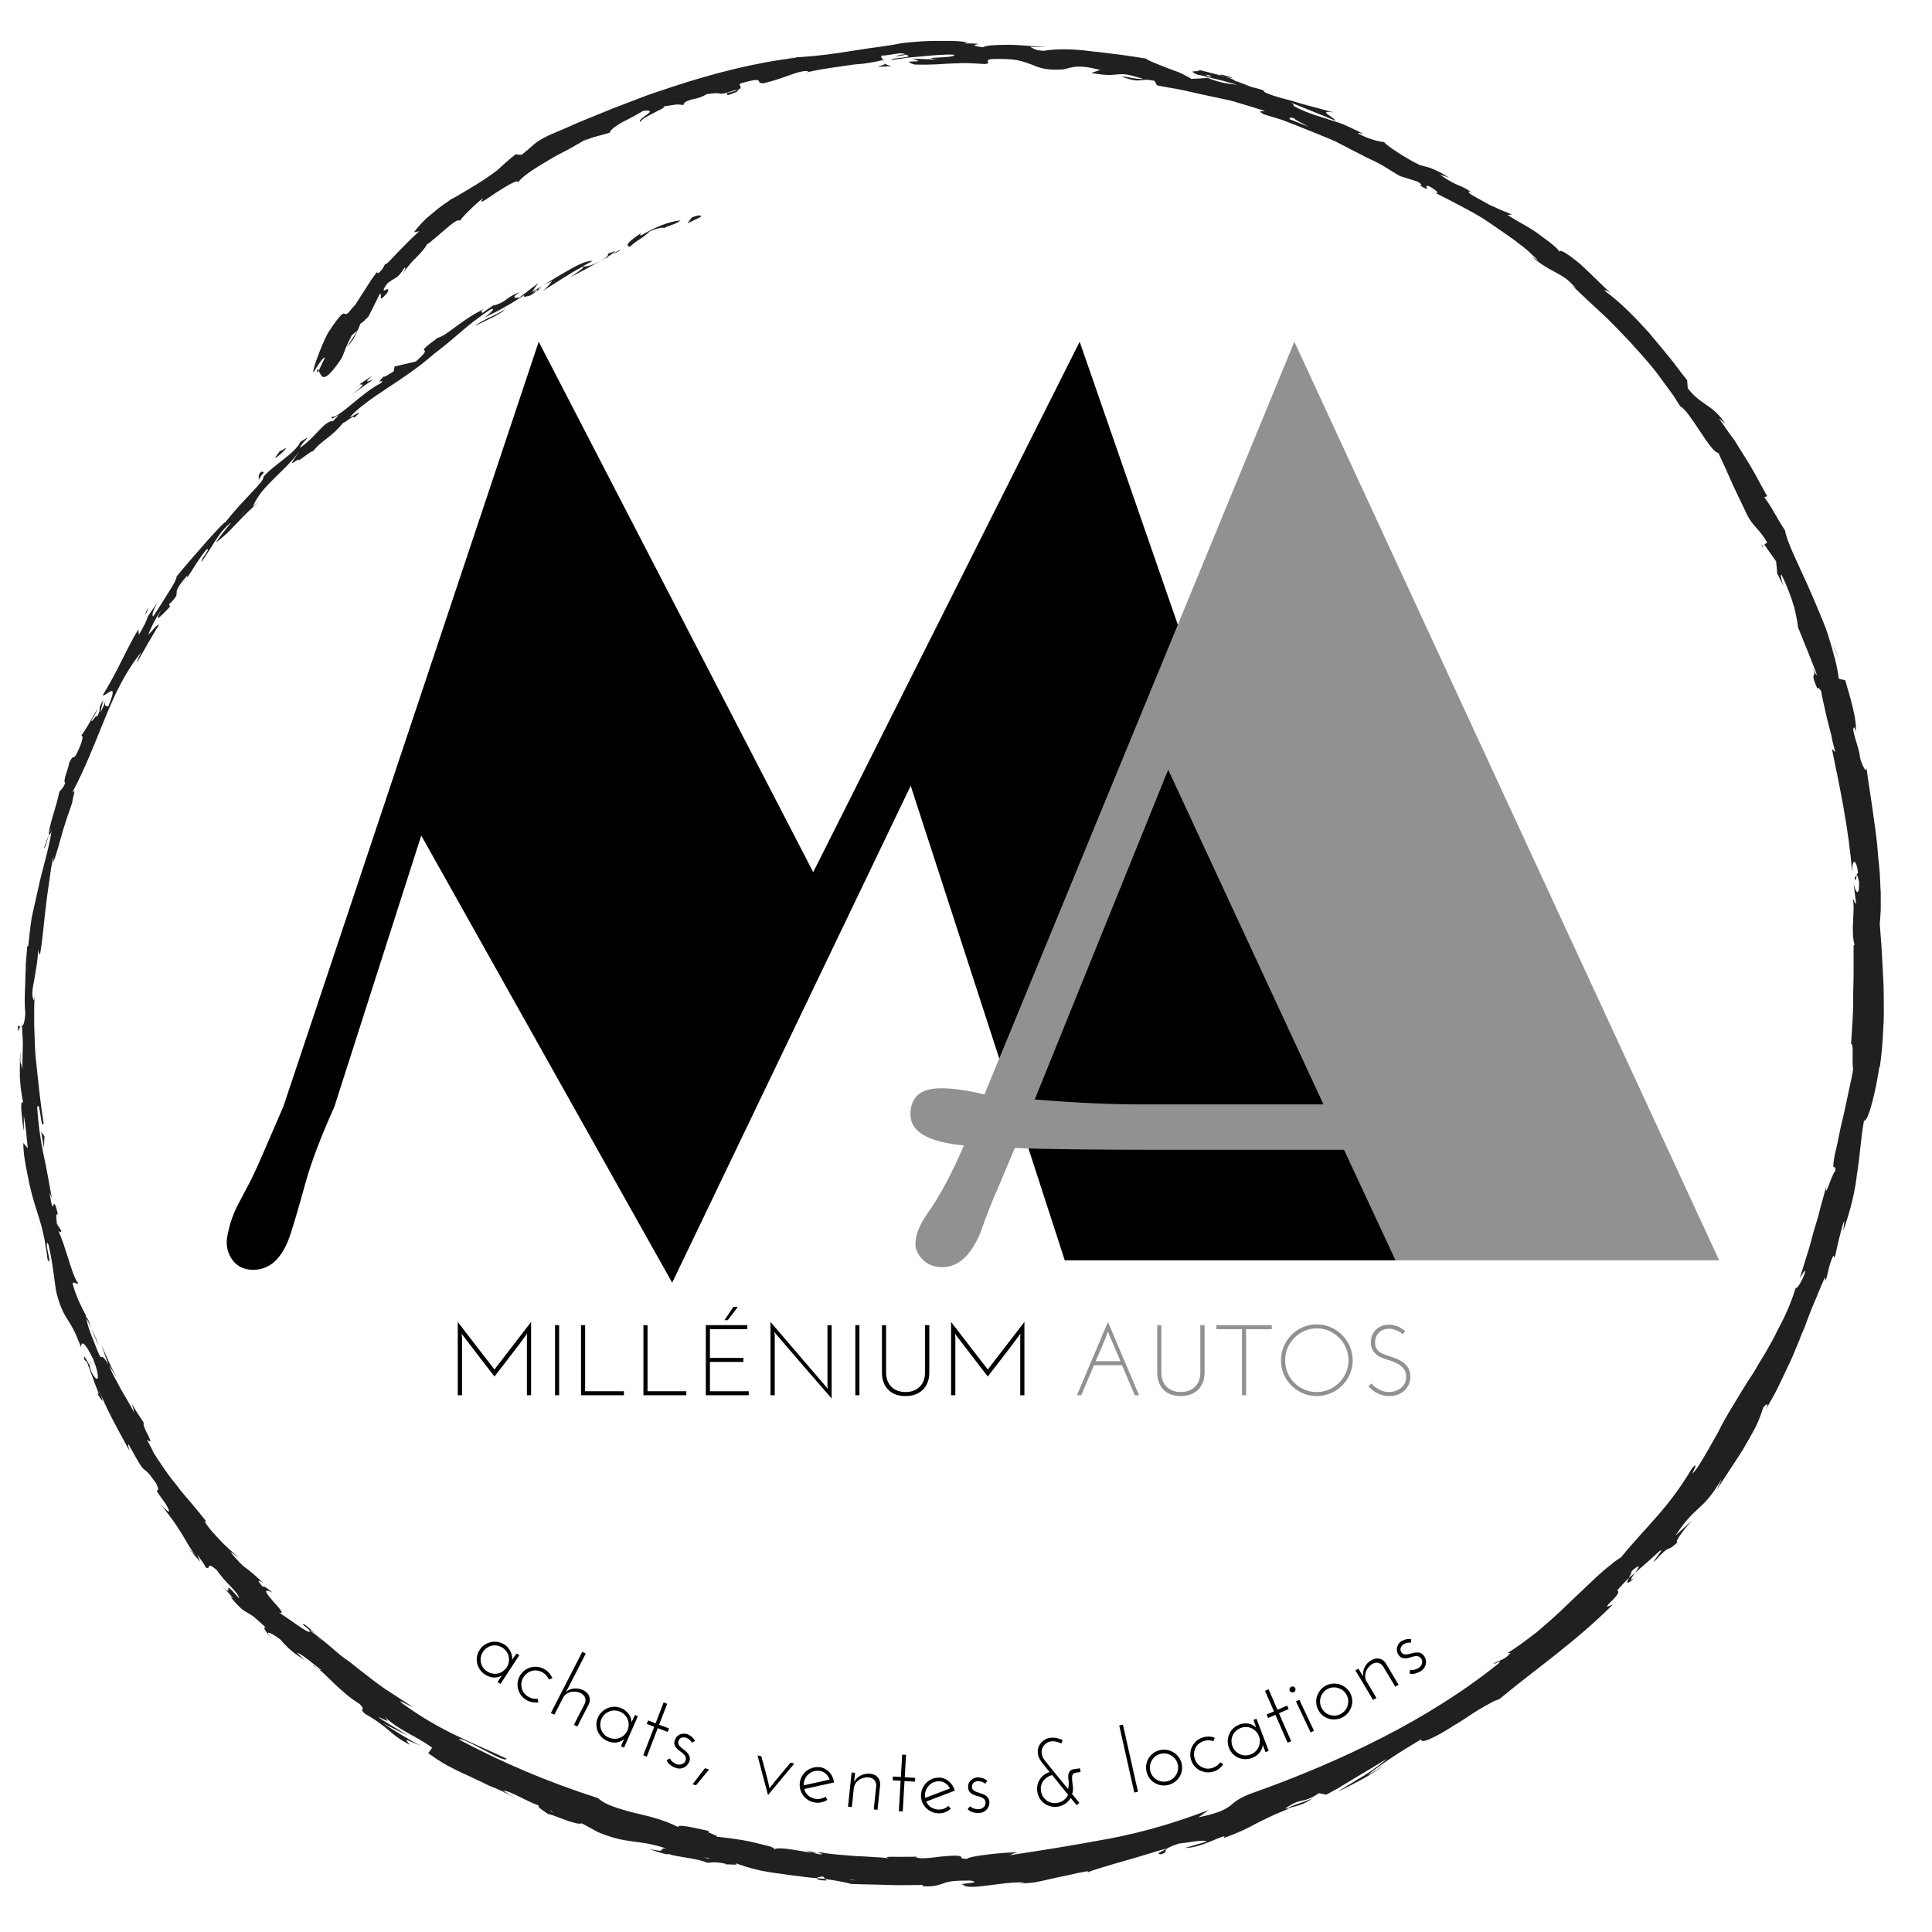 <svg xmlns="http://www.w3.org/2000/svg" xmlns:xlink="http://www.w3.org/1999/xlink" width="500" zoomAndPan="magnify" viewBox="0 0 375 375" height="500" preserveAspectRatio="xMidYMid meet" version="1.0"><defs><g/><clipPath id="147e4d00d4"><path d="M 3.473 7.898 L 365.723 7.898 L 365.723 367 L 3.473 367 Z M 3.473 7.898 " clip-rule="nonzero"/></clipPath></defs><rect x="-37.5" width="450" fill="#ffffff" y="-37.5" height="450" fill-opacity="1"/><rect x="-37.5" width="450" fill="#ffffff" y="-37.5" height="450" fill-opacity="1"/><rect x="-37.5" width="450" fill="#ffffff" y="-37.5" height="450" fill-opacity="1"/><g clip-path="url(#147e4d00d4)"><path fill="#202020" d="M 133.422 43.363 L 134.285 42.211 C 135.914 41.543 136.395 41.828 135.82 42.211 Z M 124.512 45.18 C 122.785 46.332 120.871 47.766 122.309 47.863 C 123.84 46.426 124.414 46.523 126.141 44.895 C 127.672 44.223 129.016 44.031 128.824 44.32 C 129.301 43.938 131.41 43.457 132.082 42.789 C 129.781 42.98 127.098 44.129 124.512 45.66 C 123.938 45.754 124.414 45.371 124.512 45.18 Z M 9.512 161.906 L 9.895 160.855 C 9.703 161.141 9.605 161.523 9.512 161.906 Z M 17.945 265.133 C 17.656 264.367 17.371 264.078 17.371 264.078 C 17.754 264.75 18.039 265.324 17.945 265.133 Z M 25.516 281.602 C 25.324 281.219 25.227 280.934 25.035 280.645 C 25.227 281.027 25.418 281.41 25.516 281.602 Z M 9.512 161.906 L 8.551 164.59 C 8.746 164.781 9.129 163.25 9.512 161.906 Z M 104.195 56.574 C 104.672 56.289 105.059 56 105.441 55.715 C 105.059 56 104.672 56.191 104.195 56.48 C 104.289 56.48 104.195 56.574 104.195 56.574 Z M 28.102 119.391 L 28.582 118.625 C 28.676 118.34 28.676 118.148 28.773 117.859 C 28.484 118.434 28.293 118.914 28.102 119.391 Z M 50.625 91.621 C 50.047 92.199 50.238 92.773 50.238 93.25 C 50.336 92.773 50.719 92.293 51.199 91.719 C 51.102 91.527 50.91 91.527 50.625 91.621 Z M 96.047 58.301 L 96.91 57.727 C 96.719 57.82 96.336 58.109 96.047 58.301 Z M 15.738 141.895 C 15.645 141.895 15.547 141.992 15.453 142.086 C 15.547 142.086 15.645 141.992 15.738 141.895 Z M 89.148 43.074 C 89.148 42.98 89.148 42.98 89.148 43.074 C 88.957 43.172 88.957 43.172 89.148 43.074 Z M 61.547 72.375 L 61.836 71.898 C 61.738 71.801 61.645 71.707 61.547 71.609 Z M 44.684 308.703 C 44.684 308.605 44.586 308.605 44.586 308.605 C 43.914 308.031 44.297 308.414 44.684 308.703 Z M 317.328 306.211 C 314.547 308.32 320.684 301.617 316.656 304.969 C 317.23 304.777 314.164 309.086 317.328 306.211 Z M 103.426 56.961 C 103.043 57.152 102.566 57.438 102.184 57.629 C 102.66 57.344 103.043 57.152 103.426 56.961 Z M 316.656 304.969 L 316.273 305.352 C 316.465 305.254 316.562 305.16 316.656 304.969 Z M 107.355 351.887 C 107.262 351.695 106.973 351.504 106.781 351.312 C 106.781 351.41 106.879 351.504 107.355 351.887 Z M 59.535 321.438 L 60.59 322.395 C 60.207 322.012 59.824 321.723 59.535 321.438 Z M 135.723 360.219 C 136.488 360.41 136.684 360.602 137.734 360.793 C 137.641 360.695 137.543 360.695 137.449 360.602 C 136.969 360.602 136.488 360.504 135.723 360.219 Z M 166.008 365.008 C 165.816 364.91 165.625 364.91 165.434 364.812 C 165.145 364.812 164.762 364.812 164.473 364.719 Z M 173.098 12.816 C 172.426 12.719 172.043 12.527 171.66 12.336 C 172.234 12.719 167.828 13.199 173.098 12.816 Z M 104.004 56.289 C 103.906 56.48 103.715 56.672 103.332 56.961 C 103.621 56.77 103.906 56.574 104.195 56.48 C 104.289 56.383 104.289 56.289 104.004 56.289 Z M 138.023 355.812 C 138.789 356.004 139.559 356.195 140.324 356.387 L 142.625 356.867 C 141.379 356.578 139.652 356.293 138.023 355.812 Z M 346.461 115.18 L 345.98 114.223 C 346.172 114.508 346.27 114.891 346.461 115.18 Z M 156.52 359.164 C 157.285 359.547 158.246 359.738 159.105 359.93 C 159.297 359.93 159.488 359.93 159.684 359.836 C 158.629 359.645 157.574 359.453 156.52 359.164 Z M 171.66 12.336 C 171.758 12.336 171.758 12.336 171.66 12.336 C 171.758 12.336 171.758 12.336 171.66 12.336 Z M 141.57 18.371 C 141.855 18.273 142.336 18.082 142.625 17.988 C 143.293 17.699 143.676 17.41 142.625 17.508 C 140.516 18.18 140.133 18.273 139.844 18.18 C 139.461 18.082 139.172 17.988 137.16 18.273 C 136.105 18.945 135.051 19.137 134.191 19.328 C 133.328 19.613 132.754 19.805 132.656 20.379 C 131.027 20.188 131.508 20.285 128.727 20.668 C 129.398 20.762 128.152 21.242 126.906 21.914 C 125.566 22.582 124.223 23.348 124.414 23.637 C 123.074 23.348 128.535 21.051 124.797 21.531 C 123.746 22.199 122.113 23.062 120.773 23.73 C 119.434 24.496 118.379 25.266 118.379 25.742 C 117.418 26.031 116.75 26.223 115.98 26.414 C 115.215 26.605 114.258 26.891 112.914 27.562 C 113.395 27.371 113.777 26.988 114.066 26.797 C 112.914 27.562 111.668 28.23 110.328 29 C 108.984 29.668 107.547 30.434 106.301 31.199 C 103.715 32.734 101.414 34.168 100.551 35.414 C 100.648 34.648 98.348 36.086 96.238 37.426 C 94.227 38.766 92.598 40.012 93.844 38.383 C 92.121 39.723 89.629 42.211 89.246 42.883 C 89.051 42.402 87.902 43.266 86.656 44.32 C 85.984 44.895 85.316 45.469 84.645 46.043 C 83.973 46.617 83.398 47.098 82.824 47.48 C 82.535 48.148 81.672 49.105 80.715 50.066 C 79.66 51.023 78.703 52.363 78.031 53.32 C 78.605 52.457 78.895 51.883 78.512 51.98 C 76.977 54.277 77.168 53.512 75.254 54.949 C 74.102 56.383 74.484 56.48 74.773 56.289 C 75.156 56.098 75.637 55.906 75.156 56.863 C 73.047 59.258 74.391 56.863 73.719 57.055 L 71.516 61.461 C 70.844 62.129 70.363 62.609 69.98 62.801 C 69.312 64.332 68.926 65.77 67.297 67.398 L 69.504 64.047 L 68.258 65.098 L 67.203 67.301 C 66.914 68.066 66.629 68.832 66.34 69.504 C 62.508 75.152 62.508 72.855 61.836 71.992 L 63.082 69.406 C 62.699 69.312 61.645 70.941 60.973 72.09 C 60.207 73.047 62.125 67.492 63.656 64.621 C 66.051 60.98 66.531 60.789 66.82 60.887 C 67.012 60.887 67.105 61.078 67.395 60.887 C 67.684 60.695 68.066 60.117 69.023 59.066 L 71.035 55.906 C 71.707 54.852 72.379 53.801 73.145 52.84 L 73.434 53.031 C 74.391 52.266 74.582 51.5 74.773 51.215 C 74.773 51.598 75.828 50.449 77.168 49.012 C 78.605 47.574 80.234 45.852 81.387 44.895 L 80.332 45.086 C 81.004 44.223 81.672 43.457 82.344 42.789 C 83.016 42.117 83.781 41.543 84.453 40.969 C 85.125 40.395 85.793 39.914 86.465 39.438 C 86.848 39.246 87.137 38.957 87.422 38.766 C 87.809 38.574 88.094 38.383 88.477 38.191 C 91.258 36.562 93.75 35.125 96.434 33.117 C 97.582 32.062 98.828 30.914 100.074 29.957 L 101.223 30.051 C 102.375 29.191 102.949 28.617 103.715 27.945 C 104.578 27.273 105.633 26.605 107.738 25.742 C 109.656 24.977 111.383 24.113 113.297 23.348 C 115.215 22.582 117.035 21.816 118.953 21.051 C 120.871 20.285 122.785 19.613 124.703 18.848 C 126.621 18.082 128.633 17.508 130.547 16.836 C 138.406 14.254 146.551 12.145 154.602 11.188 C 154.41 11.094 153.934 11.094 152.879 11.188 C 160.066 10.996 165.434 9.75 170.797 9.082 C 172.141 8.891 173.48 8.699 174.824 8.41 C 176.164 8.219 177.508 8.125 178.945 8.027 C 180.383 7.934 181.723 7.934 183.258 7.934 C 184.695 7.934 186.227 7.934 187.855 8.219 L 186.996 8.41 C 193.512 8.508 186.133 8.602 190.828 9.176 C 191.309 8.793 193.32 8.699 195.812 8.699 C 197.059 8.699 198.301 8.793 199.547 8.891 C 200.793 8.984 201.945 9.082 202.902 9.082 C 202.328 9.176 200.984 9.082 199.934 9.082 C 200.602 9.367 200.891 9.848 202.711 9.848 C 204.82 9.465 208.172 9.465 211.719 9.941 C 215.266 10.324 219.195 10.805 222.453 11.379 C 222.836 11.762 224.371 12.336 226.094 13.008 C 226.957 13.391 227.914 13.676 228.875 14.059 C 229.734 14.445 230.598 14.922 231.27 15.305 C 231.941 15.305 233.281 15.211 234.434 15.113 C 236.637 16.07 238.457 16.262 240.184 16.453 C 238.168 15.879 236.348 15.402 235.008 15.113 C 235.102 15.113 235.102 15.113 235.199 15.113 C 235.008 15.113 234.625 15.02 234.336 14.922 C 232.898 14.539 232.227 14.445 232.516 14.539 C 230.023 13.391 232.801 14.156 232.801 13.582 C 234.91 14.156 239.32 15.113 239.703 15.688 C 240.949 16.07 241.715 16.453 243.059 16.934 C 243.918 17.125 244.688 17.316 245.645 17.699 L 245.164 17.602 C 245.262 17.699 245.453 17.891 245.645 17.988 C 247.562 18.848 250.148 19.328 252.449 20.094 C 254.844 20.762 257.145 21.34 258.871 21.816 C 255.324 21.242 259.348 22.965 259.156 23.445 C 259.539 23.539 255.516 21.914 250.531 19.902 C 250.914 20.094 251.105 20.285 251.105 20.57 C 253.215 21.723 255.035 22.297 257.238 22.965 C 258.293 23.348 259.445 23.637 260.691 24.113 C 261.938 24.688 263.277 25.266 264.715 26.031 C 264.332 25.934 263.469 25.648 263.66 25.934 C 265.77 27.082 267.973 27.562 268.645 27.562 C 269.027 28.23 273.34 31.008 275.641 32.062 C 276.695 32.352 277.27 32.445 277.941 32.734 C 278.609 33.02 279.473 33.309 281.199 34.457 L 279.473 33.883 C 283.402 36.66 283.113 35.414 286.277 37.809 C 285.031 36.852 284.648 37.137 285.605 37.809 C 286.66 38.383 287.523 38.859 288.195 39.246 C 288.863 39.629 289.344 39.914 289.918 40.105 C 290.879 40.586 291.836 40.969 293.465 41.637 L 292.602 41.734 C 293.562 42.309 294.613 42.98 295.859 43.648 C 297.012 44.32 298.258 45.086 299.215 45.852 C 301.324 47.383 302.855 48.629 302.664 49.012 C 302.57 48.055 304.484 49.395 306.785 51.309 C 308.988 53.32 311.48 55.906 312.918 57.152 C 311.961 56.289 311.578 56.383 311.387 56.383 C 314.547 58.684 317.328 61.555 320.012 64.523 L 323.844 69.121 C 325.09 70.652 326.238 72.281 327.484 73.812 C 327.484 74.289 327.582 74.867 327.582 75.344 C 328.828 76.973 329.977 77.738 331.223 78.602 C 332.469 79.461 333.621 80.324 334.863 82.238 L 333.621 81.184 C 334.77 82.812 335.727 84.25 336.688 85.496 C 337.547 86.836 338.219 87.984 338.891 89.039 C 340.328 91.238 341.383 93.441 343.012 96.316 L 342.438 96.508 C 343.875 98.324 345.121 101.008 346.461 102.922 C 346.941 105.602 349.434 110.199 351.73 115.562 C 352.309 116.902 352.883 118.242 353.457 119.68 C 354.031 121.02 354.605 122.457 354.988 123.797 C 355.852 126.574 356.621 129.254 356.906 131.746 L 358.152 132.031 C 359.207 135.574 360.547 140.172 360.164 141.992 L 359.973 141.223 C 359.496 141.129 359.781 142.086 360.07 143.234 C 360.453 144.48 360.934 145.918 361.027 147.066 C 361.508 148.789 362.371 150.32 362.273 148.887 C 362.562 151.375 363.039 154.055 363.422 156.832 C 363.809 159.707 364.285 162.578 364.477 165.355 C 364.574 166.793 364.766 168.133 364.859 169.473 C 364.957 170.812 364.957 172.059 365.051 173.301 C 365.051 174.453 365.051 175.602 365.051 176.652 C 364.957 177.613 364.957 178.57 364.859 179.336 C 365.051 181.824 365.246 184.121 365.34 186.324 C 365.438 188.527 365.629 190.73 365.629 192.934 C 365.629 195.137 365.723 197.434 365.531 199.73 C 365.438 202.125 365.246 204.52 364.859 207.199 L 364.766 207.105 C 364.285 210.648 362.754 217.734 361.793 217.543 C 361.125 221.277 361.027 224.438 360.453 227.789 C 360.07 231.141 359.301 234.586 357.77 238.895 C 357.863 238.227 357.961 237.555 357.961 236.883 C 357.195 239.086 356.426 242.727 356.234 243.684 C 355.949 244.449 355.949 243.777 355.852 243.684 C 354.895 245.695 354.895 247.035 354.32 248.664 L 354.223 247.895 C 353.84 248.758 353.457 249.621 353.074 250.578 C 352.691 251.535 352.309 252.492 351.828 253.547 C 351.445 254.598 350.965 255.652 350.582 256.801 C 350.199 257.949 349.625 259.004 349.238 260.152 C 348.762 261.301 348.281 262.453 347.801 263.602 C 347.227 264.75 346.75 265.898 346.172 267.047 C 345.598 268.195 345.121 269.348 344.543 270.398 C 343.969 271.453 343.395 272.504 342.723 273.559 C 343.488 272.027 342.723 272.602 342.246 273.176 C 341.957 274.133 341.477 275.473 340.809 276.91 C 340.039 278.348 339.176 279.879 338.219 281.508 C 337.262 283.039 336.207 284.57 335.344 285.91 C 334.48 287.254 333.715 288.402 333.141 289.262 C 333.523 288.496 333.906 287.828 334.195 287.062 C 330.266 293.668 329.402 291.754 325.188 298.074 L 328.445 295.105 C 326.336 297.402 324.898 299.605 325.664 299.316 C 322.98 301.809 324.707 299.125 321.066 303.148 C 320.684 303.148 323.461 300.082 322.023 301.137 C 320.203 302.859 318.285 304.488 316.371 306.117 C 316.176 306.211 315.508 306.883 313.879 308.703 C 315.316 309.18 309.566 313.105 313.109 311.383 C 305.539 318.945 298.066 323.926 291.07 329.77 C 290.59 329.961 290.016 330.152 289.344 330.535 C 288.672 330.918 287.906 331.301 287.141 331.777 C 285.512 332.734 283.883 333.98 282.156 334.938 C 280.527 335.992 278.898 336.949 277.75 337.43 C 276.598 338.004 275.832 338.098 275.832 337.621 C 271.422 340.207 267.973 342.504 265.48 344.516 C 266.441 344.133 267.496 343.363 268.355 342.789 C 267.879 343.27 266.25 344.324 264.523 345.281 C 262.703 346.238 260.785 347.293 259.637 347.77 C 261.074 346.906 262.988 345.664 264.812 344.609 C 266.633 343.461 268.262 342.215 269.219 341.355 C 267.207 342.598 264.812 344.035 262.703 345.281 C 261.648 345.949 260.594 346.523 259.73 347.098 C 258.773 347.578 258.008 348.059 257.434 348.344 L 255.996 348.059 C 252.734 350.258 252.734 348.727 249.477 351.027 L 250.246 351.027 C 246.891 352.367 245.262 353.227 243.727 353.992 C 242.195 354.855 240.66 355.621 237.5 356.77 L 237.691 356.387 C 236.539 356.676 235.293 357.344 233.953 357.824 C 232.609 358.305 231.27 358.688 230.023 358.688 L 234.238 357.441 C 233.664 356.961 230.312 357.727 228.875 357.824 C 224.465 359.262 227.531 359.164 225.328 359.93 C 224.273 359.645 225.039 359.738 226.477 358.781 C 223.984 359.453 221.109 360.41 218.332 361.176 C 216.988 361.559 215.648 361.941 214.402 362.324 C 213.156 362.707 212.102 362.996 211.238 363.379 C 210.953 363.379 211.238 363.188 211.238 363.188 C 209.898 363.379 208.652 363.664 207.406 363.953 C 206.16 364.238 205.012 364.43 203.859 364.719 C 202.711 365.008 201.656 365.199 200.699 365.391 C 199.738 365.484 198.781 365.582 197.918 365.582 L 198.973 365.391 C 194.66 365.102 187.855 367.113 186.898 365.773 C 184.887 365.676 191.5 365.484 188.238 365.008 C 185.078 365.008 184.023 365.199 183.066 365.582 C 182.105 365.867 181.246 366.348 178.465 366.059 C 179.23 366.156 178.945 366.059 179.23 365.867 C 177.219 365.867 174.824 365.965 172.426 365.867 C 170.031 365.773 167.539 365.773 165.238 365.676 C 163.898 365.293 162.172 365.008 160.258 364.719 C 159.297 364.621 158.246 364.527 157.191 364.43 C 156.137 364.336 155.082 364.145 154.027 364.047 C 151.918 363.762 149.715 363.473 147.703 363.09 C 145.691 362.613 143.871 362.133 142.434 361.465 C 144.348 362.324 140.801 361.656 140.707 361.941 C 140.707 361.941 140.996 361.848 140.801 361.75 C 138.504 361.27 138.215 361.559 137.258 361.559 C 135.531 360.695 130.934 360.41 129.781 359.836 C 129.688 360.121 127.863 359.547 125.949 358.879 C 129.973 359.738 127.387 358.688 129.301 358.781 C 123.457 356.867 122.113 358.113 116.078 355.621 L 112.914 353.898 C 111.957 354.473 106.496 351.793 106.496 352.176 C 105.535 351.504 104.195 350.738 104.578 350.449 C 102.086 349.59 98.828 347.484 97.676 347.578 L 99.883 348.918 C 98.156 347.961 96.527 347.195 94.996 346.621 C 93.461 345.855 92.121 345.281 90.777 344.609 C 89.438 344.035 88.094 343.363 86.848 342.695 C 85.602 342.023 84.355 341.164 83.109 340.301 L 83.879 339.246 C 82.25 338.004 80.523 337.141 78.988 336.277 C 77.457 335.418 75.922 334.461 74.676 333.215 C 75.445 334.27 75.73 334.27 73.336 333.215 C 74.582 334.172 77.074 335.512 79.277 336.949 L 74.293 334.461 C 76.691 335.992 79.086 337.523 81.672 338.863 C 78.32 337.43 78.512 337.43 79.566 338.672 C 77.266 337.523 76.211 336.469 75.156 335.609 C 74.102 334.746 73.047 333.887 70.844 332.641 C 69.504 331.395 71.227 332.16 69.789 330.727 C 67.875 329.578 66.34 328.141 64.902 326.801 C 63.465 325.457 62.316 324.117 60.879 323.352 C 60.207 322.586 62.316 324.5 62.316 324.117 C 60.109 322.395 58.578 321.055 57.621 320.766 L 59.344 322.488 C 57.715 321.055 57.043 321.246 54.359 318.18 C 52.445 316.746 51.008 316.266 52.922 318.086 C 52.062 317.414 50.719 315.598 51.582 315.883 C 50.434 314.828 49.664 314.16 49.09 313.68 C 48.516 313.297 48.133 313.105 47.844 312.914 C 47.172 312.531 46.504 312.148 44.586 309.754 C 44.875 310.043 45.258 310.328 45.16 310.137 C 44.203 308.895 43.246 308.031 42.574 307.266 C 46.312 311.285 42.191 305.352 46.406 310.234 C 46.406 309.754 45.641 308.797 44.684 307.84 C 43.723 306.883 42.668 305.637 42.094 304.777 C 39.699 302.668 41.137 305.16 39.793 304.105 C 39.984 304.008 39.125 302.957 38.262 301.711 L 38.836 303.148 C 37.973 302.094 37.109 301.137 36.152 299.988 L 37.016 300.945 L 37.973 301.902 C 37.016 300.848 36.25 299.223 35.098 297.402 C 34.523 296.539 33.949 295.582 33.277 294.723 C 32.605 293.762 31.84 292.902 31.074 291.848 C 31.938 292.902 33.852 294.723 32.129 291.848 C 28.871 287.445 31.648 290.699 30.309 287.922 C 28.773 285.719 28.484 285.625 28.008 285.242 C 27.527 284.859 27.047 284.188 25.133 280.645 C 24.75 279.879 24.844 280.742 25.133 281.602 C 22.543 276.816 21.012 274.23 19 269.348 C 19.859 271.453 20.531 273.176 18.902 270.496 C 19.383 270.973 19 270.016 18.422 268.578 C 17.945 267.145 17.176 265.324 16.891 264.367 L 16.41 263.984 C 16.027 262.355 16.793 263.984 17.465 265.133 C 17.371 265.133 17.465 265.609 17.848 266.473 C 19.094 268.77 19.574 267.527 18.039 263.695 C 16.125 259.77 15.738 260.633 15.738 261.492 C 15.164 260.152 14.781 259.102 14.398 258.332 C 14.016 257.566 13.633 256.992 13.25 256.324 C 12.48 255.176 11.812 254.023 11.043 251.246 C 10.66 250.004 10.375 245.598 9.414 241.578 C 8.938 240.617 9.031 241.863 9.32 243.109 C 9.605 244.352 9.797 245.504 9.223 244.449 C 9.129 243.586 9.031 242.727 8.84 241.863 C 8.746 241.004 8.551 240.141 8.359 239.277 C 7.977 237.555 7.402 235.832 6.828 234.012 C 6.254 232.191 5.773 230.277 5.391 228.266 C 5.008 226.254 4.527 224.148 4.527 221.852 L 5.391 222.902 C 5.199 220.797 5.008 218.785 4.625 216.488 L 4.625 219.551 C 4.434 218.5 4.238 216.777 4.145 215.531 C 4.047 214.285 4.238 213.426 4.527 214.191 C 4.047 211.891 3.953 210.457 3.855 209.117 C 3.855 208.445 3.855 207.773 3.855 206.914 C 3.855 206.148 3.855 205.285 3.953 204.137 C 3.953 205.285 3.953 205.859 3.953 206.148 C 3.953 206.434 3.953 206.434 3.953 206.34 C 3.953 206.242 4.047 205.957 4.336 207.582 C 4.336 205.188 4.434 203.848 4.434 202.699 C 4.434 201.551 4.336 200.688 4.238 198.965 C 4.527 199.539 4.91 197.719 4.91 196.477 C 4.719 194.945 4.816 192.742 4.91 190.539 C 4.91 189.391 5.008 188.242 5.008 187.09 C 5.102 185.941 5.199 184.793 5.293 183.645 L 5.484 183.645 C 5.676 181.824 5.871 179.91 6.156 178.09 C 6.539 176.27 7.02 174.355 7.402 172.535 C 8.168 168.801 9.414 165.164 9.988 161.43 C 9.988 161.332 9.988 161.141 10.086 161.047 L 9.895 161.621 C 9.223 162.77 9.414 161.332 9.988 159.32 C 10.566 157.312 11.332 154.82 11.523 153.672 C 11.812 153.289 12.195 153.098 12.672 151.949 C 12.098 151.66 13.344 149.078 13.441 148.023 C 14.59 145.727 14.016 148.598 15.645 144.574 C 16.219 143.043 16.027 142.66 15.738 142.758 C 16.41 142.086 17.754 139.598 18.902 137.586 C 18.711 138.352 17.945 139.406 17.754 139.883 C 17.945 140.266 18.422 138.832 18.902 139.023 C 19.859 137.203 18.711 138.062 20.051 135.863 L 19.477 138.258 C 20.051 137.395 20.438 136.148 20.629 135.672 C 20.051 137.105 20.629 137.105 21.012 137.105 C 23.312 131.648 20.34 135.48 19.957 134.906 C 22.926 130.117 24.559 125.902 26.855 122.168 L 26.953 123.223 C 28.008 121.402 28.484 120.445 28.676 119.68 L 30.5 117 C 29.637 118.723 29.445 119.297 29.73 119.68 C 30.691 118.242 31.746 116.52 32.703 114.988 C 33.66 113.551 34.332 112.305 34.332 111.637 L 34.332 111.828 C 37.301 108.188 43.723 100.91 43.723 101.391 C 44.488 100.434 45.352 99.379 46.215 98.422 C 47.078 97.465 47.941 96.602 48.707 95.742 C 50.238 94.113 51.293 92.965 51.102 92.582 C 53.02 90.281 57.332 87.984 58.289 85.781 C 61.262 83.867 58.578 85.781 58.195 86.93 C 61.164 85.016 62.984 81.57 64.613 81.762 C 67.488 78.887 63.754 82.238 64.422 80.898 C 65.766 81.184 70.363 76.109 73.91 74.387 C 75.062 73.047 72.379 75.25 74.484 73.047 C 74.391 73.43 75.73 72.473 76.402 72.09 L 76.594 71.133 L 80.715 70.172 C 85.125 66.246 79.086 69.887 85.316 65.289 L 84.934 65.578 C 87.039 65.004 89.34 62.129 94.418 59.734 C 92.695 60.598 93.941 60.406 93.461 60.887 C 94.324 60.215 95.188 59.641 96.047 59.066 C 95.855 59.258 95.762 59.352 96.047 59.258 C 98.637 58.395 97.965 57.82 100.938 56.672 C 99.113 57.82 99.883 57.918 100.84 57.727 L 104.48 54.949 L 103.234 56.672 C 105.152 55.617 107.453 54.086 109.656 52.84 C 111.766 51.598 113.777 50.543 115.023 50.641 L 113.105 51.691 C 113.395 51.789 114.832 51.789 117.324 50.16 C 118.09 49.684 118.473 48.914 117.324 49.488 L 119.434 48.723 C 119.047 49.203 117.609 50.066 115.887 51.023 C 114.16 51.98 112.246 53.031 110.711 53.801 C 111.574 53.129 113.875 51.789 113.012 51.789 C 110.328 53.227 107.836 54.949 105.344 56.48 C 106.301 55.715 106.781 55.043 107.164 54.566 C 104.004 55.809 105.152 56.098 102.949 57.344 C 101.988 57.629 101.32 57.727 101.797 57.246 C 100.457 58.109 99.309 58.875 98.062 59.543 C 96.816 60.312 95.473 60.887 94.035 61.652 C 94.035 61.652 94.801 61.078 95.281 60.598 C 95.762 60.117 96.047 59.734 95.09 60.117 C 90.012 63.566 89.34 64.812 84.07 68.832 C 78.32 73.906 71.609 76.973 67.969 80.898 C 67.875 81.281 71.324 78.793 68.734 81.09 C 68.832 80.324 66.914 82.145 66.629 82.047 C 64.23 85.016 62.316 85.496 60.688 87.695 C 61.07 87.121 59.25 88.461 58.098 89.324 C 58.004 88.559 54.938 92.004 58.195 87.504 C 56.469 89.805 54.648 91.43 53.02 93.059 C 51.391 94.688 49.953 96.219 49.09 98.324 L 50.238 97.367 C 48.898 98.613 47.461 99.953 46.215 101.293 L 46.406 101.102 C 44.684 102.828 44.586 103.211 41.902 105.316 C 42.668 104.07 44.012 102.539 44.875 101.391 C 43.629 102.348 42.668 103.594 41.809 104.934 C 40.945 106.273 40.082 107.711 39.125 109.051 C 38.836 108.668 41.137 106.176 40.082 106.656 C 38.547 108.477 37.59 110.297 36.344 112.113 L 36.344 111.73 C 32.414 116.137 35.961 114.316 32.797 117.285 C 32.988 117.285 32.797 117.859 33.086 117.668 C 31.938 118.816 29.445 121.691 31.266 118.434 C 30.113 120.156 29.062 122.266 28.773 123.223 C 30.02 121.977 30.113 121.5 30.883 121.211 C 29.445 123.605 28.102 125.902 26.762 128.297 C 26.281 129.062 26.855 127.629 27.434 126.574 C 24.363 130.309 22.258 134.809 20.34 139.5 C 18.422 144.191 16.602 148.98 14.016 153.863 C 14.879 152.812 14.109 154.727 14.016 155.777 C 13.727 156.641 13.441 157.504 13.059 158.555 C 12.77 159.516 12.387 160.566 12.098 161.621 C 11.523 163.727 10.949 165.738 10.375 167.367 L 10.375 166.312 C 10.277 166.695 10.086 167.652 9.895 168.609 C 9.797 169.566 9.605 170.527 9.512 171.387 C 9.223 173.207 9.031 174.836 8.84 176.461 C 8.457 179.621 8.266 182.398 7.785 185.176 C 7.883 185.465 7.402 185.082 7.402 184.121 C 7.402 186.133 6.922 188.434 6.637 190.25 C 6.254 192.07 6.062 193.602 6.637 194.176 L 6.828 192.645 C 6.73 193.699 6.637 194.656 6.637 195.711 C 6.637 196.762 6.637 197.816 6.637 198.871 C 6.73 200.977 6.73 203.082 6.922 205.285 C 7.402 209.594 7.785 213.809 8.457 217.926 C 7.977 219.938 7.785 213.137 7.211 214.957 C 7.402 217.828 7.785 220.797 8.359 223.672 C 9.031 226.637 9.512 229.605 10.086 232.672 C 9.797 231.715 9.703 231.906 9.605 231.426 C 10.566 237.652 10.086 230.566 11.234 235.734 C 10.852 235.543 10.852 235.832 11.043 237.555 L 11.906 238.895 C 11.906 239.184 11.426 239.277 11.141 238.512 C 11.426 238.992 11.715 239.852 12.098 240.809 C 12.48 241.77 12.77 242.918 13.152 243.969 C 13.824 246.172 14.496 248.281 15.164 249.047 C 15.164 249.523 14.109 248.473 14.109 249.238 C 14.879 251.918 15.836 253.738 16.699 255.367 C 16.793 257.473 18.902 261.875 18.422 260.918 C 20.246 265.707 19.094 261.492 21.012 264.844 L 19.668 261.016 L 21.105 264.27 L 21.875 265.898 L 22.734 267.43 C 22.258 266.664 21.684 265.898 21.203 265.035 C 21.684 266.57 22.641 268.004 23.406 269.539 C 24.27 271.07 25.227 272.602 26.09 274.23 C 25.898 273.656 25.801 273.082 25.609 272.504 C 26.281 273.75 27.145 274.996 27.91 276.145 C 27.434 276.91 30.5 281.027 28.484 279.398 C 28.965 280.262 29.445 281.125 29.828 281.984 C 30.309 282.75 30.785 283.52 31.266 284.188 C 32.223 285.625 33.184 286.965 34.234 288.211 C 35.195 289.551 36.25 290.699 37.301 291.945 C 38.355 293.188 39.41 294.531 40.562 295.965 C 39.793 294.914 39.984 295.488 39.699 295.297 C 40.848 297.113 42.094 298.266 43.148 299.414 C 44.203 300.465 45.16 301.328 46.215 302.191 C 45.734 302 44.969 301.23 44.777 301.328 C 46.406 303.242 46.98 303.816 47.652 304.297 C 48.324 304.777 49.09 305.352 51.102 307.266 C 49.762 306.402 50.047 306.883 51.008 308.031 C 51.102 307.648 52.062 308.414 52.828 309.086 C 50.816 308.125 51.773 309.371 52.922 310.711 C 54.074 312.055 55.512 313.395 54.074 313.012 C 54.551 313.012 61.355 318.371 59.918 316.266 L 58.77 315.309 C 58.961 314.828 60.301 316.457 61.547 317.32 C 60.879 316.84 60.207 316.363 60.109 316.457 C 61.738 317.605 63.273 318.852 64.809 320.191 C 65.574 320.863 66.34 321.531 67.203 322.105 C 68.066 322.684 68.832 323.352 69.695 324.023 C 71.324 325.266 72.953 326.609 74.773 327.852 C 76.594 329 78.414 330.246 80.234 331.395 C 79.469 331.109 76.402 329.383 78.223 330.727 C 85.41 335.895 90.297 337.621 98.348 341.355 C 98.156 342.504 89.82 336.949 89.051 337.621 C 97.293 342.023 106.207 345.855 116.078 349.016 C 117.516 350.355 120.008 351.027 122.785 351.793 C 125.66 352.461 128.727 353.133 131.699 354.664 C 131.219 353.992 134.383 354.664 137.734 355.43 C 136.488 355.527 140.035 356.484 138.98 356.484 C 140.516 356.676 143.484 356.961 145.977 357.535 C 147.223 357.824 148.375 358.113 149.141 358.305 C 149.906 358.496 150.387 358.781 150.289 358.973 C 150.77 358.59 152.398 358.781 154.219 359.07 C 156.039 359.355 158.051 359.836 159.395 359.547 C 161.312 359.93 163.324 360.027 165.527 360.219 C 166.582 360.312 167.73 360.312 168.883 360.41 C 170.031 360.504 171.184 360.504 172.426 360.695 C 171.566 360.312 172.812 360.41 174.441 360.41 C 176.07 360.41 178.176 360.41 179.039 360.312 C 178.562 360.312 177.508 360.41 177.793 360.504 C 178.562 360.793 179.902 360.695 181.438 360.504 C 182.969 360.312 184.695 360.121 186.035 360.219 C 187.281 360.41 185.75 360.793 187.762 360.793 C 187.762 360.312 195.043 359.453 197.824 359.547 C 196.578 359.645 196.578 359.93 195.812 360.121 C 202.23 359.164 208.75 358.113 215.359 356.867 C 221.973 355.621 228.395 353.707 234.625 351.312 C 233.953 351.793 233.281 352.27 232.609 352.75 C 240.758 351.027 237.402 349.973 243.535 347.867 C 251.875 344.898 260.309 341.355 268.355 337.238 C 276.406 333.121 284.074 328.332 290.879 322.875 C 291.738 321.914 290.109 323.066 289.824 322.969 C 291.07 322.105 291.836 322.395 293.176 320.863 L 292.602 320.863 C 294.328 319.809 296.246 318.371 298.352 316.746 C 300.363 315.02 302.473 313.203 304.391 311.285 C 306.402 309.371 308.32 307.551 310.043 305.926 C 310.906 305.16 311.77 304.391 312.535 303.816 C 313.301 303.148 313.973 302.668 314.645 302.285 C 319.438 296.348 323.75 292.902 328.445 284.953 C 330.457 282.848 327.008 288.113 329.402 284.953 C 330.168 283.805 330.938 282.465 331.605 281.316 C 332.277 280.07 333.043 278.824 333.715 277.582 L 333.523 277.965 C 334.387 276.047 335.633 274.039 336.973 271.836 C 337.645 270.688 338.316 269.633 339.082 268.387 C 339.848 267.238 340.613 266.09 341.285 264.844 C 342.051 263.602 342.82 262.355 343.488 261.109 C 344.258 259.867 344.832 258.523 345.504 257.281 C 346.844 254.789 347.898 252.109 348.664 249.621 L 348.57 250.004 C 348.762 250.289 349.91 248.473 350.391 246.844 C 350.391 246.27 349.91 247.227 349.336 248.09 C 350.008 245.887 350.582 244.066 351.062 242.535 C 351.539 241.004 351.828 239.66 352.211 238.418 C 352.594 237.172 352.977 236.023 353.266 234.684 C 353.648 233.34 354.031 231.906 354.512 230.18 C 354.031 233.34 355.66 227.5 356.234 227.309 C 356.332 225.395 355.375 228.266 356.141 224.055 C 356.523 222.617 356.812 221.086 357.098 219.648 C 357.387 218.211 357.77 216.871 358.059 215.434 C 358.344 214.094 358.633 212.754 358.918 211.414 C 359.207 210.074 359.496 208.828 359.688 207.582 C 359.398 205.477 359.879 202.797 359.301 202.605 C 359.398 200.879 359.496 199.348 359.59 197.91 C 359.59 197.145 359.688 196.477 359.688 195.805 C 359.688 195.137 359.688 194.367 359.688 193.699 C 359.688 192.262 359.781 190.824 359.781 189.102 C 359.781 187.473 359.781 185.656 359.781 183.547 L 359.973 183.355 C 359.59 182.207 359.59 180.387 359.688 178.664 C 359.781 176.941 359.879 175.219 359.59 174.453 C 359.879 174.645 360.07 175.602 360.262 175.312 L 359.781 171.484 C 360.164 173.301 360.934 174.262 360.836 171.102 C 360.07 167.844 360.547 172.059 359.973 170.43 L 360.645 169.375 C 360.355 166.887 359.496 166.312 359.496 169.281 C 358.824 160.855 357.098 152.715 355.566 145.344 L 356.234 146.012 C 355.949 144.957 355.66 143.906 355.469 142.758 C 355.184 141.605 354.895 140.555 354.605 139.406 C 354.129 137.203 353.648 135.289 353.457 134.043 C 353.266 133.945 352.785 133.086 352.785 133.754 C 350.773 129.16 353.457 132.988 351.156 128.105 C 351.73 129.352 352.309 130.883 352.691 131.074 C 352.113 129.445 351.445 127.914 350.871 126.383 C 350.199 124.852 349.625 123.223 348.953 121.691 C 349.047 121.594 348.762 120.062 348.281 117.957 C 347.707 115.945 346.75 113.457 345.789 111.539 C 345.504 111.445 345.789 112.688 346.172 113.742 L 344.926 111.254 C 344.926 110.488 344.832 109.719 344.734 108.953 L 342.438 105.699 L 343.012 105.316 C 341.574 102.73 340.23 102.156 339.176 100.051 C 337.262 96.027 336.496 94.496 335.918 93.156 C 335.344 91.812 334.863 90.762 333.523 87.887 C 332.086 87.984 327.871 79.559 326.145 78.887 C 325.57 78.027 324.996 76.973 324.324 76.109 C 323.652 75.152 322.887 74.195 322.215 73.238 C 320.777 71.227 318.957 69.215 317.137 67.203 C 316.273 66.152 315.219 65.195 314.262 64.141 C 313.301 63.184 312.344 62.129 311.289 61.172 C 309.184 59.258 307.168 57.344 305.156 55.426 L 305.922 56 C 305.156 55.141 304.484 54.469 303.816 53.992 C 303.145 53.512 302.57 53.227 301.898 52.84 C 300.652 52.172 299.312 51.5 297.395 49.875 L 298.543 50.543 C 297.969 49.969 297.297 49.395 296.629 48.723 C 296.246 48.438 295.859 48.055 295.477 47.766 C 295.094 47.48 294.613 47.191 294.23 46.809 C 292.508 45.562 290.688 44.32 288.863 43.074 C 287.043 41.828 285.031 40.777 283.211 39.82 C 281.391 38.859 279.762 38 278.324 37.328 C 279.473 37.809 279.188 37.137 277.461 36.18 C 275.832 35.605 278.418 37.711 275.449 35.895 C 276.312 36.18 275.832 35.605 275.066 35.223 L 271.711 34.168 C 270.754 33.594 269.793 33.02 268.738 32.352 C 267.781 31.773 266.633 31.199 265.578 30.723 C 263.469 29.668 261.266 28.52 259.062 27.371 C 256.762 26.414 254.461 25.457 252.258 24.594 C 251.105 24.113 249.957 23.73 248.809 23.254 C 247.656 22.871 246.508 22.582 245.355 22.199 C 243.824 21.434 245.07 21.625 245.547 21.531 C 243.727 20.953 242.004 20.477 240.184 19.902 C 239.32 19.613 238.359 19.422 237.5 19.23 C 236.637 19.039 235.676 18.848 234.816 18.656 C 233.09 18.273 231.27 17.891 229.641 17.508 C 227.914 17.125 226.191 16.934 224.562 16.551 L 224.082 15.688 C 220.824 15.02 221.879 16.359 217.852 14.922 C 217.375 14.828 218.141 14.828 219.098 15.02 C 220.059 15.211 221.301 15.402 221.879 15.305 C 220.25 14.828 219.289 14.539 218.523 14.445 C 217.758 14.348 217.277 14.445 216.797 14.445 C 215.84 14.539 214.883 14.73 211.816 14.156 L 213.539 13.582 C 208.844 12.336 207.98 13.199 206.258 13.484 C 202.809 13.676 201.656 13.102 200.219 12.527 C 199.453 12.242 198.688 11.953 197.441 11.668 C 196.195 11.477 194.66 11.379 192.266 11.477 C 190.828 11.859 192.746 12.145 191.211 12.434 C 189.582 12.336 188.336 12.242 187.281 12.242 C 186.227 12.242 185.27 12.336 184.406 12.336 C 182.586 12.434 180.766 12.625 177.508 12.527 C 173.961 11.379 180.766 12.434 177.027 11.379 L 182.012 11.57 C 177.699 10.996 185.844 11.379 185.172 10.613 C 183.543 10.516 181.531 10.711 179.422 10.902 C 178.371 10.996 177.219 11.094 176.164 11.188 C 175.109 11.379 173.961 11.477 173.004 11.668 C 173.004 11.094 177.793 11.285 175.879 10.613 L 173.77 10.996 C 174.344 10.805 174.441 10.613 175.688 10.516 C 174.918 10.039 173.195 10.711 171.086 10.805 C 170.988 11.094 171.086 11.477 171.852 11.859 C 171.758 11.762 171.566 11.762 171.277 11.668 C 170.223 11.953 169.074 12.145 167.73 12.336 C 167.062 12.434 166.391 12.434 165.719 12.527 C 165.047 12.625 164.379 12.719 163.707 12.816 C 161.023 13.199 158.34 13.582 156.613 14.059 C 157.191 13.773 156.711 13.867 156.422 13.773 C 155.176 13.867 153.934 14.348 152.59 14.828 C 151.25 15.305 149.812 15.785 148.184 16.168 C 146.266 16.168 148.949 14.73 143.773 16.168 C 142.91 16.836 145.5 17.027 141.09 18.082 C 141.09 18.562 141.281 18.465 141.57 18.371 Z M 243.441 20.859 C 243.918 21.051 244.688 21.242 245.547 21.531 C 244.496 21.242 243.918 21.051 243.441 20.859 Z M 251.395 23.062 C 250.531 22.68 250.148 22.773 250.34 23.156 C 251.684 23.637 252.926 24.211 253.98 24.594 C 252.832 23.922 250.914 23.062 251.395 23.062 Z M 236.539 14.637 C 236.539 14.637 236.637 14.637 236.73 14.637 C 237.785 14.922 238.551 15.02 239.223 15.211 C 239.031 15.02 238.648 14.828 237.211 14.539 C 236.922 14.445 236.73 14.539 236.539 14.637 Z M 234.434 14.539 C 234.238 14.539 234.145 14.539 233.855 14.445 C 234.145 14.539 234.434 14.73 234.625 14.828 C 234.816 14.828 235.008 14.828 235.199 14.73 C 235.008 14.73 234.719 14.637 234.434 14.539 Z M 9.895 160.664 L 9.797 160.855 C 9.895 160.664 9.895 160.566 9.988 160.473 C 9.988 160.664 9.988 160.566 9.895 160.664 Z M 342.148 106.273 L 342.246 106.176 L 341.766 105.508 Z M 33.086 117 C 33.184 117 33.375 116.805 33.566 116.52 C 33.566 116.52 33.375 116.711 33.086 117 Z M 46.504 100.336 C 47.27 99.668 47.941 98.898 48.707 98.23 C 47.652 99.188 46.98 99.859 46.504 100.336 Z M 58.195 88.941 C 58.289 88.75 58.289 88.656 58.289 88.559 Z M 61.355 317.605 C 61.547 317.703 61.738 317.895 61.836 317.988 C 63.082 318.852 62.316 318.277 61.355 317.605 Z M 16.602 255.559 C 16.984 256.324 17.371 256.992 17.754 257.758 C 17.273 256.516 16.891 255.461 16.602 255.559 Z M 137.543 355.719 C 137.734 355.812 137.832 355.812 138.023 355.812 Z M 19.094 261.109 C 18.711 259.77 18.137 258.719 17.656 257.758 C 18.137 258.812 18.613 260.059 19.094 261.109 Z M 117.324 50.258 L 118.09 49.969 C 118.09 49.969 118.09 49.875 118.09 49.875 Z M 118.09 49.777 L 118.855 49.395 C 118.57 49.488 118.188 49.684 118.09 49.777 Z M 120.484 48.438 L 118.855 49.297 C 119.527 49.105 120.199 48.82 120.484 48.438 Z M 97.871 59.832 L 97.773 60.117 C 97.871 60.023 97.965 59.926 97.871 59.832 Z M 92.215 63.277 C 93.559 62.512 95.855 61.652 97.676 60.406 L 97.773 60.117 C 97.102 60.887 93.363 62.129 92.215 63.277 Z M 67.969 76.875 C 69.504 75.727 70.941 74.676 72.473 73.621 C 71.516 74.004 70.363 74.578 72.281 72.949 C 66.34 76.684 73.816 72.375 67.969 76.875 Z M 54.648 87.984 C 56.758 85.879 54.359 87.793 54.359 87.504 C 53.211 89.039 52.922 89.422 54.648 87.984 Z M 4.047 199.348 L 3.473 199.062 C 3.57 201.359 3.664 199.062 4.047 199.348 Z M 8.551 222.902 C 8.551 222.137 8.551 221.371 8.648 220.605 L 7.977 219.648 C 8.168 220.797 8.359 221.852 8.551 222.902 Z M 7.402 237.555 L 7.113 236.598 L 8.266 240.332 Z M 160.449 365.008 L 159.777 364.238 C 158.246 364.238 157.859 365.008 160.449 365.008 Z M 249.859 350.93 C 250.914 350.836 253.406 350.164 254.652 349.109 C 252.832 349.875 250.82 350.449 249.859 350.93 Z M 356.234 126.383 L 357.004 128.105 L 355.66 124.852 Z M 356.234 126.383 " fill-opacity="1" fill-rule="nonzero"/></g><g fill="#000000" fill-opacity="1"><g transform="translate(42.36, 244.628)"><g><path d="M 6.141 1.812 C 4.609 1.645 3.441 0.961 2.641 -0.234 C 1.836 -1.441 1.52 -2.77 1.688 -4.219 C 2.082 -6.707 2.844 -8.992 3.969 -11.078 C 5.094 -13.172 5.914 -14.738 6.438 -15.781 C 6.957 -16.832 7.5 -18 8.062 -19.281 L 12.656 -29.891 L 62.203 -178.297 L 115.484 -75.344 L 167.203 -178.297 L 229.047 0 L 164.312 0 L 134.406 -92.109 L 88.109 4.344 L 39.406 -82.453 L 22.531 -29.781 C 19.883 -23.906 18 -18.922 16.875 -14.828 C 15.75 -10.734 14.82 -7.555 14.094 -5.297 C 12.488 -0.234 9.836 2.133 6.141 1.812 Z M 6.141 1.812 "/></g></g></g><g fill="#919191" fill-opacity="1"><g transform="translate(175.638, 244.628)"><g><path d="M 51.469 -21.453 C 36.77 -21.453 26.727 -21.57 21.344 -21.812 L 17.844 -13.5 C 16.801 -11.164 15.836 -8.711 14.953 -6.141 C 13.098 -1.16 10.523 1.328 7.234 1.328 C 5.703 1.328 4.453 0.848 3.484 -0.109 C 2.523 -1.078 2.047 -2.086 2.047 -3.141 C 2.047 -4.898 2.812 -6.867 4.344 -9.047 C 6.75 -12.422 9.117 -16.836 11.453 -22.297 C 4.535 -22.941 1.078 -24.953 1.078 -28.328 C 1.078 -31.703 3.047 -33.391 6.984 -33.391 C 9.398 -33.391 12.219 -32.988 15.438 -32.188 L 75.594 -178.297 L 158.047 0 L 95.234 0 L 85.234 -21.453 Z M 25.203 -31.219 C 32.91 -30.582 39.82 -30.266 45.938 -30.266 L 81.25 -30.266 L 51.109 -95.234 Z M 25.203 -31.219 "/></g></g></g><g fill="#000000" fill-opacity="1"><g transform="translate(90.551, 322.532)"><g><path d="M 3.188 -1.906 C 2.977 -1.594 2.844 -1.254 2.781 -0.891 C 2.719 -0.535 2.719 -0.191 2.781 0.141 C 2.852 0.484 2.988 0.805 3.188 1.109 C 3.383 1.41 3.648 1.664 3.984 1.875 C 4.316 2.094 4.66 2.234 5.016 2.297 C 5.367 2.367 5.719 2.367 6.062 2.297 C 6.406 2.223 6.727 2.082 7.031 1.875 C 7.332 1.676 7.586 1.422 7.797 1.109 C 8.004 0.797 8.141 0.457 8.203 0.094 C 8.266 -0.27 8.258 -0.625 8.188 -0.969 C 8.125 -1.312 7.992 -1.629 7.797 -1.922 C 7.598 -2.223 7.332 -2.484 7 -2.703 C 6.664 -2.91 6.32 -3.051 5.969 -3.125 C 5.613 -3.195 5.266 -3.191 4.922 -3.109 C 4.578 -3.035 4.254 -2.895 3.953 -2.688 C 3.648 -2.477 3.395 -2.219 3.188 -1.906 Z M 2.562 -2.312 C 2.82 -2.707 3.141 -3.031 3.516 -3.281 C 3.898 -3.531 4.312 -3.703 4.75 -3.797 C 5.188 -3.898 5.633 -3.91 6.094 -3.828 C 6.551 -3.742 6.984 -3.57 7.391 -3.312 C 7.68 -3.125 7.926 -2.898 8.125 -2.641 C 8.32 -2.391 8.477 -2.129 8.594 -1.859 C 8.719 -1.586 8.797 -1.316 8.828 -1.047 C 8.859 -0.785 8.859 -0.551 8.828 -0.344 C 8.973 -0.562 9.117 -0.77 9.266 -0.969 C 9.422 -1.176 9.578 -1.383 9.734 -1.594 L 10.25 -1.266 L 6.594 4.312 L 6.031 3.938 L 6.469 3.266 C 6.539 3.148 6.609 3.047 6.672 2.953 C 6.742 2.867 6.816 2.77 6.891 2.656 C 6.723 2.781 6.508 2.879 6.25 2.953 C 5.988 3.035 5.711 3.078 5.422 3.078 C 5.141 3.086 4.844 3.039 4.531 2.938 C 4.219 2.844 3.906 2.695 3.594 2.5 C 3.188 2.238 2.852 1.91 2.594 1.516 C 2.332 1.129 2.156 0.723 2.062 0.297 C 1.969 -0.129 1.957 -0.566 2.031 -1.016 C 2.113 -1.473 2.289 -1.906 2.562 -2.312 Z M 2.562 -2.312 "/></g></g></g><g fill="#000000" fill-opacity="1"><g transform="translate(98.692, 327.804)"><g><path d="M 5.672 1.922 C 5.703 2.047 5.723 2.164 5.734 2.281 C 5.754 2.395 5.773 2.516 5.797 2.641 C 5.41 2.68 5.023 2.664 4.641 2.594 C 4.254 2.531 3.875 2.395 3.5 2.188 C 3.082 1.938 2.738 1.629 2.469 1.266 C 2.195 0.898 2 0.504 1.875 0.078 C 1.758 -0.348 1.727 -0.785 1.781 -1.234 C 1.832 -1.691 1.984 -2.133 2.234 -2.562 C 2.461 -2.969 2.766 -3.312 3.141 -3.594 C 3.516 -3.875 3.914 -4.066 4.344 -4.172 C 4.781 -4.285 5.223 -4.316 5.672 -4.266 C 6.129 -4.211 6.566 -4.062 6.984 -3.812 C 7.359 -3.602 7.676 -3.344 7.938 -3.031 C 8.195 -2.719 8.395 -2.391 8.531 -2.047 C 8.406 -2.004 8.285 -1.961 8.172 -1.922 C 8.066 -1.879 7.957 -1.836 7.844 -1.797 C 7.727 -2.086 7.57 -2.348 7.375 -2.578 C 7.176 -2.816 6.926 -3.02 6.625 -3.188 C 6.281 -3.383 5.93 -3.504 5.578 -3.547 C 5.234 -3.598 4.891 -3.578 4.547 -3.484 C 4.203 -3.391 3.883 -3.227 3.594 -3 C 3.312 -2.781 3.078 -2.508 2.891 -2.188 C 2.691 -1.863 2.566 -1.523 2.516 -1.172 C 2.473 -0.816 2.492 -0.469 2.578 -0.125 C 2.672 0.219 2.82 0.531 3.031 0.812 C 3.25 1.102 3.531 1.348 3.875 1.547 C 4.457 1.879 5.055 2.004 5.672 1.922 Z M 5.672 1.922 "/></g></g></g><g fill="#000000" fill-opacity="1"><g transform="translate(105.304, 331.659)"><g><path d="M 7.719 -11.047 L 8.391 -10.703 L 4.922 -3.938 L 4.5 -3.234 C 4.969 -3.641 5.504 -3.867 6.109 -3.922 C 6.723 -3.984 7.336 -3.867 7.953 -3.578 C 8.535 -3.273 8.91 -2.875 9.078 -2.375 C 9.254 -1.875 9.211 -1.352 8.953 -0.812 L 6.75 3.469 L 6.094 3.125 L 8.203 -0.984 C 8.359 -1.328 8.383 -1.68 8.281 -2.047 C 8.188 -2.422 7.926 -2.734 7.5 -2.984 C 7.176 -3.148 6.836 -3.254 6.484 -3.297 C 6.129 -3.336 5.789 -3.316 5.469 -3.234 C 5.156 -3.16 4.863 -3.023 4.594 -2.828 C 4.332 -2.641 4.117 -2.383 3.953 -2.062 L 2.297 1.172 L 1.625 0.828 Z M 7.719 -11.047 "/></g></g></g><g fill="#000000" fill-opacity="1"><g transform="translate(113.919, 336.055)"><g><path d="M 2.828 -2.406 C 2.68 -2.062 2.602 -1.707 2.594 -1.344 C 2.594 -0.977 2.656 -0.629 2.781 -0.297 C 2.906 0.023 3.086 0.316 3.328 0.578 C 3.578 0.836 3.883 1.047 4.25 1.203 C 4.613 1.359 4.973 1.441 5.328 1.453 C 5.691 1.461 6.035 1.398 6.359 1.266 C 6.691 1.141 6.988 0.953 7.25 0.703 C 7.508 0.453 7.711 0.156 7.859 -0.188 C 8.016 -0.531 8.098 -0.883 8.109 -1.25 C 8.117 -1.613 8.055 -1.957 7.922 -2.281 C 7.797 -2.613 7.609 -2.91 7.359 -3.172 C 7.117 -3.441 6.816 -3.656 6.453 -3.812 C 6.086 -3.969 5.723 -4.047 5.359 -4.047 C 5.004 -4.055 4.664 -3.992 4.344 -3.859 C 4.02 -3.734 3.723 -3.547 3.453 -3.297 C 3.191 -3.047 2.984 -2.75 2.828 -2.406 Z M 2.141 -2.703 C 2.336 -3.129 2.602 -3.5 2.938 -3.812 C 3.27 -4.125 3.645 -4.363 4.062 -4.531 C 4.477 -4.695 4.914 -4.773 5.375 -4.766 C 5.844 -4.766 6.301 -4.664 6.75 -4.469 C 7.062 -4.332 7.336 -4.156 7.578 -3.938 C 7.816 -3.727 8.02 -3.5 8.188 -3.25 C 8.352 -3 8.473 -2.742 8.547 -2.484 C 8.617 -2.223 8.656 -1.984 8.656 -1.766 C 8.758 -2.004 8.867 -2.238 8.984 -2.469 C 9.109 -2.707 9.223 -2.941 9.328 -3.172 L 9.891 -2.938 L 7.203 3.172 L 6.594 2.906 L 6.922 2.172 C 6.973 2.047 7.023 1.93 7.078 1.828 C 7.129 1.723 7.18 1.609 7.234 1.484 C 7.078 1.648 6.879 1.785 6.641 1.891 C 6.41 2.004 6.148 2.086 5.859 2.141 C 5.578 2.203 5.27 2.207 4.938 2.156 C 4.613 2.113 4.285 2.02 3.953 1.875 C 3.504 1.676 3.117 1.406 2.797 1.062 C 2.484 0.727 2.242 0.359 2.078 -0.047 C 1.922 -0.453 1.844 -0.883 1.844 -1.344 C 1.844 -1.801 1.941 -2.254 2.141 -2.703 Z M 2.141 -2.703 "/></g></g></g><g fill="#000000" fill-opacity="1"><g transform="translate(122.796, 339.902)"><g><path d="M 6.016 -9.469 L 6.703 -9.203 L 5.141 -5.141 L 7.062 -4.406 L 6.797 -3.734 L 4.875 -4.469 L 2.75 1.062 L 2.062 0.797 L 4.188 -4.734 L 2.734 -5.297 L 3 -5.969 L 4.453 -5.406 Z M 6.016 -9.469 "/></g></g></g><g fill="#000000" fill-opacity="1"><g transform="translate(128.208, 341.987)"><g><path d="M 6.688 -4.062 C 6.582 -4.008 6.477 -3.957 6.375 -3.906 C 6.27 -3.852 6.176 -3.789 6.094 -3.719 C 6.008 -3.906 5.863 -4.094 5.656 -4.281 C 5.445 -4.469 5.219 -4.602 4.969 -4.688 C 4.832 -4.738 4.691 -4.766 4.547 -4.766 C 4.398 -4.773 4.254 -4.758 4.109 -4.719 C 3.961 -4.676 3.836 -4.598 3.734 -4.484 C 3.629 -4.379 3.539 -4.227 3.469 -4.031 C 3.406 -3.77 3.426 -3.547 3.531 -3.359 C 3.633 -3.172 3.785 -2.988 3.984 -2.812 C 4.18 -2.645 4.398 -2.473 4.641 -2.297 C 4.879 -2.117 5.086 -1.922 5.266 -1.703 C 5.441 -1.492 5.566 -1.258 5.641 -1 C 5.723 -0.738 5.707 -0.426 5.594 -0.062 C 5.52 0.125 5.41 0.312 5.266 0.5 C 5.117 0.695 4.93 0.863 4.703 1 C 4.484 1.145 4.223 1.238 3.922 1.281 C 3.617 1.32 3.273 1.273 2.891 1.141 C 2.547 1.023 2.207 0.836 1.875 0.578 C 1.539 0.328 1.312 0.023 1.188 -0.328 C 1.289 -0.379 1.383 -0.43 1.469 -0.484 C 1.562 -0.547 1.68 -0.613 1.828 -0.688 C 1.93 -0.426 2.109 -0.195 2.359 0 C 2.617 0.207 2.895 0.363 3.188 0.469 C 3.289 0.5 3.422 0.516 3.578 0.516 C 3.734 0.523 3.895 0.504 4.062 0.453 C 4.227 0.41 4.379 0.336 4.516 0.234 C 4.66 0.129 4.773 -0.031 4.859 -0.25 C 4.953 -0.539 4.953 -0.789 4.859 -1 C 4.773 -1.207 4.633 -1.395 4.438 -1.562 C 4.25 -1.738 4.031 -1.91 3.781 -2.078 C 3.531 -2.254 3.312 -2.441 3.125 -2.641 C 2.945 -2.836 2.812 -3.062 2.719 -3.312 C 2.633 -3.57 2.656 -3.883 2.781 -4.25 C 2.883 -4.539 3.023 -4.773 3.203 -4.953 C 3.391 -5.141 3.598 -5.273 3.828 -5.359 C 4.066 -5.441 4.301 -5.484 4.531 -5.484 C 4.758 -5.492 4.977 -5.461 5.188 -5.391 C 5.414 -5.316 5.68 -5.164 5.984 -4.938 C 6.297 -4.707 6.531 -4.414 6.688 -4.062 Z M 6.688 -4.062 "/></g></g></g><g fill="#000000" fill-opacity="1"><g transform="translate(134.78, 344.198)"><g><path d="M 2.844 -0.734 C 2.406 -0.223 1.984 0.285 1.578 0.797 C 1.172 1.305 0.75 1.816 0.312 2.328 L -0.344 2.141 C 0.07 1.609 0.469 1.082 0.844 0.562 C 1.227 0.051 1.629 -0.461 2.047 -0.984 Z M 2.844 -0.734 "/></g></g></g><g fill="#000000" fill-opacity="1"><g transform="translate(138.816, 345.432)"><g/></g></g><g fill="#000000" fill-opacity="1"><g transform="translate(144.667, 347.043)"><g><path d="M 4.406 1.375 C 4.07 0.094 3.727 -1.18 3.375 -2.453 C 3.031 -3.734 2.695 -5.02 2.375 -6.312 L 3.094 -6.156 C 3.375 -5.125 3.66 -4.082 3.953 -3.031 C 4.242 -1.977 4.492 -0.945 4.703 0.062 C 5.328 -0.77 5.988 -1.598 6.688 -2.422 C 7.395 -3.254 8.086 -4.082 8.766 -4.906 L 9.5 -4.734 C 7.82 -2.711 6.125 -0.676 4.406 1.375 Z M 4.406 1.375 "/></g></g></g><g fill="#000000" fill-opacity="1"><g transform="translate(154.107, 349.089)"><g><path d="M 5.047 -5.359 C 4.691 -5.41 4.348 -5.398 4.016 -5.328 C 3.68 -5.254 3.379 -5.125 3.109 -4.938 C 2.836 -4.758 2.602 -4.535 2.406 -4.266 C 2.219 -4.004 2.078 -3.703 1.984 -3.359 C 1.953 -3.234 1.926 -3.098 1.906 -2.953 C 1.895 -2.816 1.891 -2.688 1.891 -2.562 C 2.734 -2.75 3.57 -2.93 4.406 -3.109 C 5.238 -3.285 6.078 -3.473 6.922 -3.672 C 6.785 -4.098 6.547 -4.469 6.203 -4.781 C 5.867 -5.094 5.484 -5.285 5.047 -5.359 Z M 7.781 -3.109 C 6.812 -2.898 5.848 -2.691 4.891 -2.484 C 3.93 -2.273 2.969 -2.062 2 -1.844 C 2.113 -1.363 2.363 -0.945 2.75 -0.594 C 3.145 -0.238 3.617 -0.02 4.172 0.062 C 4.523 0.125 4.867 0.113 5.203 0.031 C 5.547 -0.039 5.859 -0.172 6.141 -0.359 C 6.191 -0.254 6.25 -0.148 6.312 -0.047 C 6.375 0.047 6.438 0.145 6.5 0.25 C 6.156 0.477 5.773 0.641 5.359 0.734 C 4.941 0.836 4.508 0.852 4.062 0.781 C 3.57 0.707 3.133 0.547 2.75 0.297 C 2.363 0.047 2.039 -0.254 1.781 -0.609 C 1.52 -0.961 1.332 -1.359 1.219 -1.797 C 1.102 -2.242 1.082 -2.707 1.156 -3.188 C 1.227 -3.656 1.391 -4.086 1.641 -4.484 C 1.898 -4.879 2.207 -5.203 2.562 -5.453 C 2.926 -5.711 3.328 -5.895 3.766 -6 C 4.211 -6.113 4.68 -6.133 5.172 -6.062 C 5.516 -6 5.832 -5.879 6.125 -5.703 C 6.426 -5.535 6.691 -5.32 6.922 -5.062 C 7.148 -4.801 7.336 -4.504 7.484 -4.172 C 7.641 -3.848 7.738 -3.492 7.781 -3.109 Z M 7.781 -3.109 "/></g></g></g><g fill="#000000" fill-opacity="1"><g transform="translate(162.783, 350.486)"><g><path d="M 2.516 -6.453 L 3.188 -6.375 L 3.125 -5.75 C 3.102 -5.551 3.082 -5.367 3.062 -5.203 C 3.039 -5.035 3.031 -4.848 3.031 -4.641 C 3.32 -5.18 3.742 -5.594 4.297 -5.875 C 4.859 -6.164 5.469 -6.273 6.125 -6.203 C 6.781 -6.141 7.273 -5.898 7.609 -5.484 C 7.941 -5.078 8.086 -4.578 8.047 -3.984 L 7.547 0.797 L 6.812 0.719 L 7.297 -3.875 C 7.316 -4.25 7.211 -4.594 6.984 -4.906 C 6.766 -5.219 6.406 -5.41 5.906 -5.484 C 5.551 -5.523 5.203 -5.5 4.859 -5.406 C 4.516 -5.32 4.207 -5.188 3.938 -5 C 3.664 -4.812 3.441 -4.578 3.266 -4.297 C 3.086 -4.023 2.977 -3.711 2.938 -3.359 L 2.562 0.266 L 1.812 0.188 Z M 2.516 -6.453 "/></g></g></g><g fill="#000000" fill-opacity="1"><g transform="translate(172.267, 351.427)"><g><path d="M 2.844 -10.859 L 3.594 -10.812 L 3.344 -6.469 L 5.375 -6.344 L 5.328 -5.609 L 3.297 -5.734 L 2.953 0.172 L 2.203 0.125 L 2.547 -5.781 L 1 -5.875 L 1.047 -6.609 L 2.594 -6.516 Z M 2.844 -10.859 "/></g></g></g><g fill="#000000" fill-opacity="1"><g transform="translate(178.079, 351.783)"><g><path d="M 4.219 -6.031 C 3.863 -6.039 3.52 -5.984 3.188 -5.859 C 2.863 -5.742 2.582 -5.57 2.344 -5.344 C 2.113 -5.125 1.922 -4.867 1.766 -4.578 C 1.609 -4.285 1.508 -3.969 1.469 -3.625 C 1.457 -3.488 1.453 -3.348 1.453 -3.203 C 1.461 -3.066 1.477 -2.938 1.5 -2.812 C 2.301 -3.125 3.098 -3.426 3.891 -3.719 C 4.691 -4.02 5.492 -4.328 6.297 -4.641 C 6.109 -5.047 5.828 -5.379 5.453 -5.641 C 5.078 -5.898 4.664 -6.031 4.219 -6.031 Z M 7.25 -4.219 C 6.312 -3.863 5.383 -3.508 4.469 -3.156 C 3.551 -2.812 2.629 -2.461 1.703 -2.109 C 1.891 -1.648 2.203 -1.273 2.641 -0.984 C 3.086 -0.703 3.586 -0.555 4.141 -0.547 C 4.504 -0.547 4.848 -0.609 5.172 -0.734 C 5.492 -0.859 5.773 -1.035 6.016 -1.266 C 6.086 -1.16 6.16 -1.062 6.234 -0.969 C 6.305 -0.883 6.383 -0.797 6.469 -0.703 C 6.156 -0.43 5.801 -0.211 5.406 -0.047 C 5.008 0.109 4.582 0.188 4.125 0.188 C 3.633 0.176 3.18 0.078 2.766 -0.109 C 2.348 -0.297 1.984 -0.547 1.672 -0.859 C 1.359 -1.172 1.113 -1.535 0.938 -1.953 C 0.758 -2.379 0.676 -2.836 0.688 -3.328 C 0.695 -3.797 0.797 -4.242 0.984 -4.672 C 1.172 -5.098 1.426 -5.461 1.75 -5.766 C 2.07 -6.078 2.441 -6.32 2.859 -6.5 C 3.273 -6.676 3.727 -6.758 4.219 -6.75 C 4.57 -6.75 4.91 -6.68 5.234 -6.547 C 5.555 -6.422 5.848 -6.242 6.109 -6.016 C 6.367 -5.797 6.598 -5.535 6.797 -5.234 C 6.992 -4.93 7.145 -4.594 7.25 -4.219 Z M 7.25 -4.219 "/></g></g></g><g fill="#000000" fill-opacity="1"><g transform="translate(186.832, 351.87)"><g><path d="M 4.797 -6.188 C 4.723 -6.094 4.648 -6 4.578 -5.906 C 4.504 -5.82 4.438 -5.734 4.375 -5.641 C 4.238 -5.785 4.035 -5.91 3.766 -6.016 C 3.504 -6.117 3.242 -6.164 2.984 -6.156 C 2.836 -6.145 2.691 -6.113 2.547 -6.062 C 2.41 -6.02 2.285 -5.953 2.172 -5.859 C 2.055 -5.773 1.969 -5.66 1.906 -5.516 C 1.844 -5.379 1.812 -5.207 1.812 -5 C 1.844 -4.738 1.941 -4.535 2.109 -4.391 C 2.273 -4.254 2.477 -4.141 2.719 -4.047 C 2.969 -3.961 3.234 -3.879 3.516 -3.797 C 3.805 -3.711 4.07 -3.602 4.312 -3.469 C 4.551 -3.332 4.754 -3.156 4.922 -2.938 C 5.098 -2.719 5.191 -2.414 5.203 -2.031 C 5.211 -1.832 5.18 -1.617 5.109 -1.391 C 5.035 -1.16 4.914 -0.941 4.75 -0.734 C 4.594 -0.523 4.379 -0.348 4.109 -0.203 C 3.848 -0.055 3.516 0.02 3.109 0.031 C 2.742 0.039 2.359 -0.008 1.953 -0.125 C 1.555 -0.238 1.238 -0.438 1 -0.719 C 1.07 -0.812 1.141 -0.898 1.203 -0.984 C 1.273 -1.078 1.359 -1.176 1.453 -1.281 C 1.648 -1.082 1.906 -0.93 2.219 -0.828 C 2.531 -0.734 2.844 -0.691 3.156 -0.703 C 3.258 -0.703 3.383 -0.723 3.531 -0.766 C 3.676 -0.816 3.82 -0.895 3.969 -1 C 4.113 -1.102 4.234 -1.234 4.328 -1.391 C 4.422 -1.547 4.461 -1.738 4.453 -1.969 C 4.441 -2.281 4.352 -2.516 4.188 -2.672 C 4.031 -2.836 3.828 -2.961 3.578 -3.047 C 3.336 -3.141 3.07 -3.219 2.781 -3.281 C 2.5 -3.352 2.234 -3.453 1.984 -3.578 C 1.742 -3.703 1.535 -3.867 1.359 -4.078 C 1.191 -4.285 1.098 -4.582 1.078 -4.969 C 1.066 -5.281 1.113 -5.551 1.219 -5.781 C 1.332 -6.008 1.484 -6.207 1.672 -6.375 C 1.859 -6.539 2.062 -6.664 2.281 -6.75 C 2.5 -6.832 2.719 -6.879 2.938 -6.891 C 3.176 -6.898 3.477 -6.852 3.844 -6.75 C 4.219 -6.645 4.535 -6.457 4.797 -6.188 Z M 4.797 -6.188 "/></g></g></g><g fill="#000000" fill-opacity="1"><g transform="translate(193.785, 351.613)"><g/></g></g><g fill="#000000" fill-opacity="1"><g transform="translate(199.893, 351.249)"><g><path d="M 2.156 -3.641 C 2.207 -3.254 2.32 -2.91 2.5 -2.609 C 2.688 -2.305 2.914 -2.047 3.188 -1.828 C 3.457 -1.609 3.77 -1.453 4.125 -1.359 C 4.477 -1.266 4.852 -1.242 5.25 -1.297 C 5.77 -1.367 6.211 -1.547 6.578 -1.828 C 6.953 -2.117 7.234 -2.477 7.422 -2.906 C 6.898 -3.539 6.383 -4.172 5.875 -4.797 C 5.363 -5.422 4.852 -6.055 4.344 -6.703 C 3.977 -6.617 3.648 -6.477 3.359 -6.281 C 3.078 -6.094 2.832 -5.863 2.625 -5.594 C 2.426 -5.332 2.285 -5.031 2.203 -4.688 C 2.117 -4.352 2.102 -4.004 2.156 -3.641 Z M 8.266 -5.172 L 8.359 -4.469 C 8.422 -3.988 8.367 -3.508 8.203 -3.031 C 8.453 -2.738 8.688 -2.453 8.906 -2.172 C 9.133 -1.891 9.367 -1.602 9.609 -1.312 C 9.516 -1.25 9.426 -1.176 9.344 -1.094 C 9.258 -1.008 9.176 -0.93 9.094 -0.859 C 8.895 -1.098 8.695 -1.336 8.5 -1.578 C 8.312 -1.816 8.117 -2.047 7.922 -2.266 C 7.672 -1.828 7.316 -1.453 6.859 -1.141 C 6.41 -0.828 5.906 -0.633 5.344 -0.562 C 4.852 -0.5 4.391 -0.531 3.953 -0.656 C 3.516 -0.781 3.117 -0.973 2.766 -1.234 C 2.422 -1.492 2.129 -1.82 1.891 -2.219 C 1.648 -2.625 1.5 -3.066 1.438 -3.547 C 1.383 -3.973 1.398 -4.383 1.484 -4.781 C 1.578 -5.176 1.727 -5.539 1.938 -5.875 C 2.156 -6.219 2.426 -6.508 2.75 -6.75 C 3.07 -6.988 3.43 -7.172 3.828 -7.297 C 3.586 -7.609 3.336 -7.922 3.078 -8.234 C 2.816 -8.555 2.562 -8.875 2.312 -9.188 C 2.051 -9.531 1.852 -9.879 1.719 -10.234 C 1.582 -10.598 1.52 -10.969 1.531 -11.344 C 1.539 -11.719 1.629 -12.07 1.797 -12.406 C 1.961 -12.75 2.227 -13.066 2.594 -13.359 C 2.883 -13.609 3.203 -13.773 3.547 -13.859 C 3.898 -13.953 4.238 -13.988 4.562 -13.969 C 4.895 -13.957 5.219 -13.906 5.531 -13.812 C 5.844 -13.719 6.117 -13.613 6.359 -13.5 C 6.316 -13.383 6.281 -13.273 6.25 -13.172 C 6.219 -13.066 6.176 -12.961 6.125 -12.859 C 5.906 -12.953 5.664 -13.035 5.406 -13.109 C 5.145 -13.191 4.883 -13.242 4.625 -13.266 C 4.375 -13.285 4.117 -13.266 3.859 -13.203 C 3.598 -13.141 3.352 -13.02 3.125 -12.844 C 2.551 -12.352 2.27 -11.801 2.281 -11.188 C 2.289 -10.582 2.508 -10.02 2.938 -9.5 C 3.695 -8.582 4.441 -7.66 5.172 -6.734 C 5.91 -5.816 6.66 -4.898 7.422 -3.984 C 7.473 -4.211 7.508 -4.441 7.531 -4.672 C 7.551 -4.898 7.562 -5.133 7.562 -5.375 L 7.453 -6.094 C 7.43 -6.52 7.461 -6.848 7.547 -7.078 C 7.641 -7.305 7.754 -7.477 7.891 -7.594 C 8.035 -7.719 8.207 -7.797 8.406 -7.828 C 8.613 -7.859 8.82 -7.891 9.031 -7.922 L 9.75 -8.016 L 9.844 -7.297 L 8.938 -7.172 C 8.57 -7.129 8.344 -6.961 8.25 -6.672 C 8.164 -6.391 8.172 -5.891 8.266 -5.172 Z M 8.266 -5.172 "/></g></g></g><g fill="#000000" fill-opacity="1"><g transform="translate(212.987, 349.385)"><g/></g></g><g fill="#000000" fill-opacity="1"><g transform="translate(218.868, 348.225)"><g><path d="M 2.016 -0.453 L 1.297 -0.297 L -1.625 -13.312 L -0.906 -13.469 Z M 2.016 -0.453 "/></g></g></g><g fill="#000000" fill-opacity="1"><g transform="translate(222.805, 347.379)"><g><path d="M -0.234 -3.406 C -0.359 -3.852 -0.391 -4.305 -0.328 -4.766 C -0.266 -5.223 -0.125 -5.645 0.094 -6.031 C 0.32 -6.414 0.613 -6.75 0.969 -7.031 C 1.332 -7.32 1.75 -7.531 2.219 -7.656 C 2.688 -7.781 3.148 -7.805 3.609 -7.734 C 4.078 -7.672 4.504 -7.523 4.891 -7.297 C 5.285 -7.078 5.625 -6.785 5.906 -6.422 C 6.188 -6.055 6.391 -5.648 6.516 -5.203 C 6.641 -4.723 6.672 -4.254 6.609 -3.797 C 6.547 -3.348 6.398 -2.93 6.172 -2.547 C 5.941 -2.172 5.641 -1.836 5.266 -1.547 C 4.898 -1.266 4.484 -1.062 4.016 -0.938 C 3.547 -0.812 3.082 -0.781 2.625 -0.844 C 2.176 -0.914 1.758 -1.062 1.375 -1.281 C 0.988 -1.5 0.656 -1.785 0.375 -2.141 C 0.094 -2.504 -0.109 -2.926 -0.234 -3.406 Z M 0.484 -3.594 C 0.578 -3.227 0.734 -2.898 0.953 -2.609 C 1.18 -2.328 1.445 -2.098 1.75 -1.922 C 2.051 -1.742 2.379 -1.629 2.734 -1.578 C 3.098 -1.535 3.461 -1.562 3.828 -1.656 C 4.191 -1.75 4.516 -1.906 4.797 -2.125 C 5.086 -2.352 5.32 -2.617 5.5 -2.922 C 5.676 -3.223 5.789 -3.551 5.844 -3.906 C 5.895 -4.27 5.875 -4.633 5.781 -5 C 5.688 -5.363 5.523 -5.688 5.297 -5.969 C 5.066 -6.25 4.801 -6.477 4.5 -6.656 C 4.195 -6.844 3.863 -6.961 3.5 -7.016 C 3.145 -7.066 2.785 -7.047 2.422 -6.953 C 2.055 -6.859 1.727 -6.695 1.438 -6.469 C 1.156 -6.238 0.926 -5.969 0.75 -5.656 C 0.57 -5.352 0.457 -5.023 0.406 -4.672 C 0.363 -4.316 0.391 -3.957 0.484 -3.594 Z M 0.484 -3.594 "/></g></g></g><g fill="#000000" fill-opacity="1"><g transform="translate(231.609, 344.991)"><g><path d="M 5.234 -2.922 C 5.336 -2.867 5.438 -2.812 5.531 -2.75 C 5.633 -2.688 5.727 -2.617 5.812 -2.547 C 5.602 -2.223 5.344 -1.938 5.031 -1.688 C 4.719 -1.445 4.359 -1.266 3.953 -1.141 C 3.492 -0.992 3.035 -0.941 2.578 -0.984 C 2.129 -1.035 1.707 -1.156 1.312 -1.344 C 0.914 -1.539 0.566 -1.812 0.266 -2.156 C -0.035 -2.508 -0.266 -2.922 -0.422 -3.391 C -0.555 -3.836 -0.602 -4.289 -0.562 -4.75 C -0.531 -5.207 -0.41 -5.633 -0.203 -6.031 C 0.004 -6.426 0.281 -6.773 0.625 -7.078 C 0.969 -7.379 1.367 -7.602 1.828 -7.75 C 2.234 -7.875 2.641 -7.93 3.047 -7.922 C 3.453 -7.91 3.828 -7.832 4.172 -7.688 C 4.129 -7.582 4.086 -7.477 4.047 -7.375 C 4.004 -7.27 3.957 -7.156 3.906 -7.031 C 3.625 -7.133 3.328 -7.191 3.016 -7.203 C 2.703 -7.211 2.379 -7.164 2.047 -7.062 C 1.672 -6.938 1.348 -6.758 1.078 -6.531 C 0.816 -6.301 0.602 -6.031 0.438 -5.719 C 0.281 -5.406 0.188 -5.062 0.156 -4.688 C 0.133 -4.32 0.18 -3.961 0.297 -3.609 C 0.41 -3.242 0.582 -2.926 0.812 -2.656 C 1.051 -2.395 1.328 -2.18 1.641 -2.016 C 1.953 -1.848 2.285 -1.742 2.641 -1.703 C 2.992 -1.672 3.359 -1.719 3.734 -1.844 C 4.379 -2.051 4.879 -2.41 5.234 -2.922 Z M 5.234 -2.922 "/></g></g></g><g fill="#000000" fill-opacity="1"><g transform="translate(238.897, 342.651)"><g><path d="M 0.328 -3.703 C 0.461 -3.348 0.648 -3.039 0.891 -2.781 C 1.141 -2.531 1.422 -2.328 1.734 -2.172 C 2.055 -2.023 2.398 -1.941 2.766 -1.922 C 3.129 -1.91 3.5 -1.977 3.875 -2.125 C 4.238 -2.258 4.547 -2.453 4.797 -2.703 C 5.055 -2.961 5.258 -3.254 5.406 -3.578 C 5.551 -3.898 5.629 -4.238 5.641 -4.594 C 5.66 -4.945 5.602 -5.301 5.469 -5.656 C 5.332 -6.008 5.141 -6.316 4.891 -6.578 C 4.641 -6.848 4.352 -7.055 4.031 -7.203 C 3.707 -7.348 3.363 -7.426 3 -7.438 C 2.645 -7.445 2.285 -7.383 1.922 -7.25 C 1.547 -7.102 1.227 -6.906 0.969 -6.656 C 0.707 -6.406 0.504 -6.117 0.359 -5.797 C 0.223 -5.484 0.148 -5.145 0.141 -4.781 C 0.129 -4.414 0.191 -4.055 0.328 -3.703 Z M -0.375 -3.438 C -0.539 -3.875 -0.613 -4.32 -0.594 -4.781 C -0.57 -5.238 -0.473 -5.672 -0.297 -6.078 C -0.117 -6.492 0.133 -6.859 0.469 -7.172 C 0.812 -7.492 1.211 -7.742 1.672 -7.922 C 1.984 -8.047 2.301 -8.117 2.625 -8.141 C 2.945 -8.16 3.25 -8.141 3.531 -8.078 C 3.82 -8.016 4.086 -7.91 4.328 -7.766 C 4.566 -7.629 4.766 -7.488 4.922 -7.344 C 4.828 -7.582 4.738 -7.828 4.656 -8.078 C 4.582 -8.328 4.5 -8.578 4.406 -8.828 L 4.984 -9.047 L 7.359 -2.812 L 6.734 -2.562 L 6.453 -3.312 C 6.398 -3.438 6.352 -3.551 6.312 -3.656 C 6.281 -3.77 6.242 -3.895 6.203 -4.031 C 6.203 -3.812 6.156 -3.57 6.062 -3.312 C 5.969 -3.062 5.836 -2.816 5.672 -2.578 C 5.504 -2.348 5.289 -2.133 5.031 -1.938 C 4.77 -1.738 4.473 -1.578 4.141 -1.453 C 3.68 -1.273 3.219 -1.191 2.75 -1.203 C 2.281 -1.223 1.844 -1.316 1.438 -1.484 C 1.039 -1.66 0.68 -1.914 0.359 -2.25 C 0.047 -2.582 -0.195 -2.977 -0.375 -3.438 Z M -0.375 -3.438 "/></g></g></g><g fill="#000000" fill-opacity="1"><g transform="translate(247.915, 339.147)"><g><path d="M -2.375 -10.953 L -1.688 -11.266 L 0.047 -7.281 L 1.922 -8.094 L 2.203 -7.422 L 0.328 -6.609 L 2.703 -1.188 L 2.016 -0.875 L -0.359 -6.297 L -1.781 -5.688 L -2.062 -6.359 L -0.641 -6.969 Z M -2.375 -10.953 "/></g></g></g><g fill="#000000" fill-opacity="1"><g transform="translate(253.186, 336.824)"><g><path d="M -2.844 -8.656 C -2.914 -8.801 -2.922 -8.945 -2.859 -9.094 C -2.805 -9.25 -2.707 -9.363 -2.562 -9.438 C -2.426 -9.5 -2.281 -9.504 -2.125 -9.453 C -1.969 -9.398 -1.852 -9.301 -1.781 -9.156 C -1.707 -9 -1.703 -8.844 -1.766 -8.688 C -1.828 -8.539 -1.926 -8.438 -2.062 -8.375 C -2.207 -8.301 -2.352 -8.289 -2.5 -8.344 C -2.656 -8.395 -2.77 -8.5 -2.844 -8.656 Z M 1.859 -0.875 L 1.203 -0.562 L -1.641 -6.594 L -0.984 -6.906 Z M 1.859 -0.875 "/></g></g></g><g fill="#000000" fill-opacity="1"><g transform="translate(256.843, 335.139)"><g><path d="M -0.984 -3.266 C -1.203 -3.68 -1.328 -4.117 -1.359 -4.578 C -1.398 -5.035 -1.352 -5.477 -1.219 -5.906 C -1.082 -6.332 -0.867 -6.723 -0.578 -7.078 C -0.297 -7.43 0.062 -7.723 0.5 -7.953 C 0.938 -8.18 1.383 -8.312 1.844 -8.344 C 2.301 -8.383 2.742 -8.336 3.172 -8.203 C 3.609 -8.066 4.004 -7.852 4.359 -7.562 C 4.723 -7.27 5.016 -6.914 5.234 -6.5 C 5.461 -6.062 5.594 -5.613 5.625 -5.156 C 5.656 -4.695 5.598 -4.258 5.453 -3.844 C 5.316 -3.426 5.102 -3.035 4.812 -2.672 C 4.52 -2.316 4.156 -2.023 3.719 -1.797 C 3.281 -1.566 2.832 -1.438 2.375 -1.406 C 1.926 -1.375 1.488 -1.422 1.062 -1.547 C 0.633 -1.672 0.242 -1.879 -0.109 -2.172 C -0.461 -2.461 -0.754 -2.828 -0.984 -3.266 Z M -0.312 -3.609 C -0.133 -3.273 0.086 -2.992 0.359 -2.766 C 0.641 -2.535 0.945 -2.367 1.281 -2.266 C 1.613 -2.16 1.961 -2.117 2.328 -2.141 C 2.691 -2.172 3.039 -2.273 3.375 -2.453 C 3.707 -2.629 3.988 -2.852 4.219 -3.125 C 4.445 -3.406 4.613 -3.711 4.719 -4.047 C 4.82 -4.391 4.863 -4.738 4.844 -5.094 C 4.82 -5.457 4.723 -5.805 4.547 -6.141 C 4.367 -6.473 4.141 -6.754 3.859 -6.984 C 3.578 -7.211 3.27 -7.379 2.938 -7.484 C 2.602 -7.586 2.254 -7.629 1.891 -7.609 C 1.523 -7.586 1.176 -7.488 0.844 -7.312 C 0.508 -7.133 0.227 -6.906 0 -6.625 C -0.227 -6.344 -0.395 -6.031 -0.5 -5.688 C -0.602 -5.352 -0.641 -5.004 -0.609 -4.641 C -0.586 -4.285 -0.488 -3.941 -0.312 -3.609 Z M -0.312 -3.609 "/></g></g></g><g fill="#000000" fill-opacity="1"><g transform="translate(264.946, 330.894)"><g><path d="M -1.859 -6.672 L -1.281 -7.016 L -0.953 -6.469 C -0.848 -6.301 -0.754 -6.145 -0.672 -6 C -0.586 -5.863 -0.484 -5.707 -0.359 -5.531 C -0.441 -6.133 -0.344 -6.719 -0.062 -7.281 C 0.207 -7.844 0.625 -8.289 1.188 -8.625 C 1.75 -8.957 2.285 -9.066 2.797 -8.953 C 3.316 -8.836 3.734 -8.531 4.047 -8.031 L 6.516 -3.891 L 5.875 -3.5 L 3.5 -7.469 C 3.289 -7.781 3.004 -7.992 2.641 -8.109 C 2.273 -8.223 1.875 -8.164 1.438 -7.938 C 1.133 -7.75 0.867 -7.516 0.641 -7.234 C 0.422 -6.961 0.258 -6.672 0.156 -6.359 C 0.051 -6.047 0.008 -5.723 0.031 -5.391 C 0.062 -5.055 0.172 -4.738 0.359 -4.438 L 2.219 -1.312 L 1.562 -0.938 Z M -1.859 -6.672 "/></g></g></g><g fill="#000000" fill-opacity="1"><g transform="translate(273.119, 325.962)"><g><path d="M 0.812 -7.766 C 0.801 -7.66 0.785 -7.551 0.766 -7.438 C 0.754 -7.32 0.75 -7.207 0.75 -7.094 C 0.551 -7.156 0.312 -7.156 0.031 -7.094 C -0.238 -7.039 -0.484 -6.941 -0.703 -6.797 C -0.828 -6.711 -0.93 -6.613 -1.016 -6.5 C -1.109 -6.383 -1.18 -6.258 -1.234 -6.125 C -1.297 -5.988 -1.312 -5.844 -1.281 -5.688 C -1.258 -5.539 -1.191 -5.379 -1.078 -5.203 C -0.922 -5.004 -0.734 -4.891 -0.516 -4.859 C -0.305 -4.828 -0.078 -4.832 0.172 -4.875 C 0.43 -4.926 0.707 -4.992 1 -5.078 C 1.289 -5.16 1.57 -5.207 1.844 -5.219 C 2.125 -5.238 2.391 -5.195 2.641 -5.094 C 2.891 -5 3.125 -4.789 3.344 -4.469 C 3.457 -4.301 3.547 -4.102 3.609 -3.875 C 3.672 -3.645 3.688 -3.395 3.656 -3.125 C 3.633 -2.863 3.547 -2.602 3.391 -2.344 C 3.242 -2.082 3.004 -1.836 2.672 -1.609 C 2.359 -1.41 2 -1.254 1.594 -1.141 C 1.195 -1.023 0.82 -1.023 0.469 -1.141 C 0.488 -1.254 0.504 -1.363 0.516 -1.469 C 0.523 -1.582 0.539 -1.711 0.562 -1.859 C 0.832 -1.785 1.125 -1.789 1.438 -1.875 C 1.758 -1.957 2.051 -2.086 2.312 -2.266 C 2.395 -2.316 2.484 -2.398 2.578 -2.516 C 2.68 -2.629 2.77 -2.77 2.844 -2.938 C 2.914 -3.102 2.945 -3.273 2.938 -3.453 C 2.938 -3.629 2.875 -3.816 2.75 -4.016 C 2.57 -4.266 2.375 -4.414 2.156 -4.469 C 1.938 -4.531 1.695 -4.535 1.438 -4.484 C 1.188 -4.43 0.914 -4.359 0.625 -4.266 C 0.344 -4.172 0.07 -4.109 -0.188 -4.078 C -0.457 -4.055 -0.719 -4.086 -0.969 -4.172 C -1.227 -4.254 -1.469 -4.457 -1.688 -4.781 C -1.852 -5.039 -1.953 -5.301 -1.984 -5.562 C -2.023 -5.82 -2.004 -6.066 -1.922 -6.297 C -1.848 -6.535 -1.742 -6.75 -1.609 -6.938 C -1.473 -7.125 -1.312 -7.281 -1.125 -7.406 C -0.926 -7.531 -0.641 -7.645 -0.266 -7.75 C 0.098 -7.863 0.457 -7.867 0.812 -7.766 Z M 0.812 -7.766 "/></g></g></g><g fill="#000000" fill-opacity="1"><g transform="translate(86.913, 270.819)"><g><path d="M 1.938 -14.234 C 3.133 -12.691 4.32 -11.148 5.5 -9.609 C 6.676 -8.078 7.863 -6.539 9.062 -5 C 10.25 -6.539 11.43 -8.078 12.609 -9.609 C 13.797 -11.148 14.984 -12.691 16.172 -14.234 L 16.172 0 L 15.359 0 L 15.359 -11.172 C 15.367 -11.305 15.375 -11.43 15.375 -11.547 C 15.383 -11.672 15.391 -11.805 15.391 -11.953 C 14.367 -10.523 13.32 -9.129 12.25 -7.766 C 11.188 -6.398 10.125 -5.023 9.062 -3.641 C 8.164 -4.805 7.281 -5.953 6.406 -7.078 C 5.539 -8.211 4.66 -9.363 3.766 -10.531 L 2.953 -11.578 C 2.91 -11.648 2.867 -11.711 2.828 -11.766 C 2.797 -11.828 2.758 -11.891 2.719 -11.953 C 2.719 -11.805 2.719 -11.672 2.719 -11.547 C 2.727 -11.43 2.742 -11.305 2.766 -11.172 L 2.766 0 L 1.938 0 Z M 1.938 -14.234 "/></g></g></g><g fill="#000000" fill-opacity="1"><g transform="translate(105.714, 270.819)"><g><path d="M 2.016 -13.609 L 2.812 -13.609 L 2.812 0 L 2.016 0 Z M 2.016 -13.609 "/></g></g></g><g fill="#000000" fill-opacity="1"><g transform="translate(111.119, 270.819)"><g><path d="M 1.656 0 L 1.656 -13.609 L 2.453 -13.609 L 2.453 -0.781 L 9.984 -0.781 L 9.984 0 Z M 1.656 0 "/></g></g></g><g fill="#000000" fill-opacity="1"><g transform="translate(123.232, 270.819)"><g><path d="M 1.656 0 L 1.656 -13.609 L 2.453 -13.609 L 2.453 -0.781 L 9.984 -0.781 L 9.984 0 Z M 1.656 0 "/></g></g></g><g fill="#000000" fill-opacity="1"><g transform="translate(135.344, 270.819)"><g><path d="M 1.656 0 L 1.656 -13.609 L 9.719 -13.609 L 9.719 -12.828 L 2.453 -12.828 L 2.453 -7.25 L 8.953 -7.25 L 8.953 -6.469 L 2.453 -6.469 L 2.453 -0.781 L 9.984 -0.781 L 9.984 0 Z M 5.266 -14.578 C 5.566 -15.004 5.859 -15.43 6.141 -15.859 C 6.43 -16.297 6.723 -16.727 7.016 -17.156 L 7.859 -17.156 C 7.535 -16.727 7.211 -16.297 6.891 -15.859 C 6.566 -15.43 6.238 -15.004 5.906 -14.578 Z M 5.266 -14.578 "/></g></g></g><g fill="#000000" fill-opacity="1"><g transform="translate(147.612, 270.819)"><g><path d="M 13.812 -13.609 L 13.812 0.625 C 12 -1.457 10.203 -3.523 8.422 -5.578 C 6.648 -7.641 4.867 -9.711 3.078 -11.797 C 3.004 -11.891 2.938 -11.973 2.875 -12.047 C 2.82 -12.129 2.766 -12.211 2.703 -12.297 C 2.711 -12.203 2.719 -12.102 2.719 -12 C 2.727 -11.895 2.742 -11.789 2.766 -11.688 L 2.766 0 L 1.938 0 L 1.938 -14.234 C 3.758 -12.117 5.555 -10.023 7.328 -7.953 C 9.098 -5.891 10.883 -3.805 12.688 -1.703 C 12.758 -1.617 12.82 -1.535 12.875 -1.453 C 12.938 -1.379 13 -1.297 13.062 -1.203 C 13.051 -1.305 13.039 -1.41 13.031 -1.516 C 13.02 -1.617 13.008 -1.723 13 -1.828 L 13 -13.609 Z M 13.812 -13.609 "/></g></g></g><g fill="#000000" fill-opacity="1"><g transform="translate(164.002, 270.819)"><g><path d="M 2.016 -13.609 L 2.812 -13.609 L 2.812 0 L 2.016 0 Z M 2.016 -13.609 "/></g></g></g><g fill="#000000" fill-opacity="1"><g transform="translate(169.407, 270.819)"><g><path d="M 6.359 0.156 C 5.691 0.156 5.078 0.062 4.516 -0.125 C 3.961 -0.32 3.484 -0.613 3.078 -1 C 2.672 -1.383 2.352 -1.859 2.125 -2.422 C 1.895 -2.992 1.781 -3.648 1.781 -4.391 L 1.781 -13.609 L 2.578 -13.609 L 2.578 -4.453 C 2.578 -3.828 2.672 -3.273 2.859 -2.797 C 3.055 -2.328 3.316 -1.93 3.641 -1.609 C 3.973 -1.285 4.375 -1.039 4.844 -0.875 C 5.312 -0.707 5.816 -0.625 6.359 -0.625 C 6.898 -0.625 7.398 -0.707 7.859 -0.875 C 8.316 -1.039 8.719 -1.285 9.062 -1.609 C 9.406 -1.93 9.672 -2.328 9.859 -2.797 C 10.047 -3.273 10.141 -3.828 10.141 -4.453 L 10.141 -13.609 L 10.969 -13.609 L 10.969 -4.391 C 10.969 -3.648 10.848 -2.992 10.609 -2.422 C 10.379 -1.859 10.055 -1.383 9.641 -1 C 9.223 -0.613 8.734 -0.32 8.172 -0.125 C 7.609 0.062 7.004 0.156 6.359 0.156 Z M 6.359 0.156 "/></g></g></g><g fill="#000000" fill-opacity="1"><g transform="translate(182.667, 270.819)"><g><path d="M 1.938 -14.234 C 3.133 -12.691 4.32 -11.148 5.5 -9.609 C 6.676 -8.078 7.863 -6.539 9.062 -5 C 10.25 -6.539 11.43 -8.078 12.609 -9.609 C 13.797 -11.148 14.984 -12.691 16.172 -14.234 L 16.172 0 L 15.359 0 L 15.359 -11.172 C 15.367 -11.305 15.375 -11.43 15.375 -11.547 C 15.383 -11.672 15.391 -11.805 15.391 -11.953 C 14.367 -10.523 13.32 -9.129 12.25 -7.766 C 11.188 -6.398 10.125 -5.023 9.062 -3.641 C 8.164 -4.805 7.281 -5.953 6.406 -7.078 C 5.539 -8.211 4.66 -9.363 3.766 -10.531 L 2.953 -11.578 C 2.91 -11.648 2.867 -11.711 2.828 -11.766 C 2.797 -11.828 2.758 -11.891 2.719 -11.953 C 2.719 -11.805 2.719 -11.672 2.719 -11.547 C 2.727 -11.43 2.742 -11.305 2.766 -11.172 L 2.766 0 L 1.938 0 Z M 1.938 -14.234 "/></g></g></g><g fill="#000000" fill-opacity="1"><g transform="translate(201.468, 270.819)"><g/></g></g><g fill="#919191" fill-opacity="1"><g transform="translate(207.868, 270.819)"><g><path d="M 7.359 -11.875 C 7.336 -11.969 7.312 -12.055 7.281 -12.141 C 7.25 -12.234 7.219 -12.328 7.188 -12.422 C 6.852 -11.43 6.473 -10.457 6.047 -9.5 C 5.629 -8.539 5.211 -7.578 4.797 -6.609 L 9.609 -6.609 C 9.223 -7.504 8.848 -8.383 8.484 -9.25 C 8.117 -10.113 7.742 -10.988 7.359 -11.875 Z M 13.219 0 L 12.406 0 C 11.988 -0.969 11.57 -1.938 11.156 -2.906 C 10.75 -3.883 10.344 -4.859 9.938 -5.828 L 4.469 -5.828 C 4.051 -4.859 3.641 -3.883 3.234 -2.906 C 2.828 -1.938 2.414 -0.969 2 0 L 1.172 0 C 2.18 -2.383 3.18 -4.754 4.172 -7.109 C 5.172 -9.473 6.176 -11.848 7.188 -14.234 C 8.195 -11.848 9.203 -9.473 10.203 -7.109 C 11.203 -4.754 12.207 -2.383 13.219 0 Z M 13.219 0 "/></g></g></g><g fill="#919191" fill-opacity="1"><g transform="translate(222.839, 270.819)"><g><path d="M 6.359 0.156 C 5.691 0.156 5.078 0.062 4.516 -0.125 C 3.961 -0.32 3.484 -0.613 3.078 -1 C 2.672 -1.383 2.352 -1.859 2.125 -2.422 C 1.895 -2.992 1.781 -3.648 1.781 -4.391 L 1.781 -13.609 L 2.578 -13.609 L 2.578 -4.453 C 2.578 -3.828 2.672 -3.273 2.859 -2.797 C 3.055 -2.328 3.316 -1.93 3.641 -1.609 C 3.973 -1.285 4.375 -1.039 4.844 -0.875 C 5.312 -0.707 5.816 -0.625 6.359 -0.625 C 6.898 -0.625 7.398 -0.707 7.859 -0.875 C 8.316 -1.039 8.719 -1.285 9.062 -1.609 C 9.406 -1.93 9.672 -2.328 9.859 -2.797 C 10.047 -3.273 10.141 -3.828 10.141 -4.453 L 10.141 -13.609 L 10.969 -13.609 L 10.969 -4.391 C 10.969 -3.648 10.848 -2.992 10.609 -2.422 C 10.379 -1.859 10.055 -1.383 9.641 -1 C 9.223 -0.613 8.734 -0.32 8.172 -0.125 C 7.609 0.062 7.004 0.156 6.359 0.156 Z M 6.359 0.156 "/></g></g></g><g fill="#919191" fill-opacity="1"><g transform="translate(236.099, 270.819)"><g><path d="M 10.75 -13.609 L 10.75 -12.828 L 5.766 -12.828 L 5.766 0 L 4.969 0 L 4.969 -12.828 L 0 -12.828 L 0 -13.609 Z M 10.75 -13.609 "/></g></g></g><g fill="#919191" fill-opacity="1"><g transform="translate(247.434, 270.819)"><g><path d="M 1.203 -6.781 C 1.203 -7.738 1.383 -8.641 1.75 -9.484 C 2.113 -10.336 2.609 -11.078 3.234 -11.703 C 3.859 -12.336 4.594 -12.836 5.438 -13.203 C 6.281 -13.578 7.18 -13.766 8.141 -13.766 C 9.098 -13.766 10 -13.578 10.844 -13.203 C 11.695 -12.836 12.438 -12.336 13.062 -11.703 C 13.695 -11.078 14.195 -10.336 14.562 -9.484 C 14.938 -8.641 15.125 -7.738 15.125 -6.781 C 15.125 -5.82 14.938 -4.922 14.562 -4.078 C 14.195 -3.234 13.695 -2.5 13.062 -1.875 C 12.438 -1.25 11.695 -0.754 10.844 -0.391 C 10 -0.023 9.098 0.156 8.141 0.156 C 7.18 0.156 6.281 -0.023 5.438 -0.391 C 4.594 -0.754 3.859 -1.25 3.234 -1.875 C 2.609 -2.5 2.113 -3.234 1.75 -4.078 C 1.383 -4.922 1.203 -5.82 1.203 -6.781 Z M 2.016 -6.766 C 2.016 -5.91 2.172 -5.109 2.484 -4.359 C 2.805 -3.617 3.242 -2.973 3.797 -2.422 C 4.359 -1.867 5.008 -1.43 5.75 -1.109 C 6.488 -0.785 7.281 -0.625 8.125 -0.625 C 8.969 -0.625 9.766 -0.785 10.516 -1.109 C 11.266 -1.43 11.922 -1.867 12.484 -2.422 C 13.047 -2.984 13.488 -3.633 13.812 -4.375 C 14.145 -5.125 14.312 -5.926 14.312 -6.781 C 14.312 -7.633 14.145 -8.438 13.812 -9.188 C 13.488 -9.945 13.047 -10.609 12.484 -11.172 C 11.93 -11.734 11.281 -12.176 10.531 -12.5 C 9.781 -12.82 8.984 -12.984 8.141 -12.984 C 7.297 -12.984 6.5 -12.816 5.75 -12.484 C 5.008 -12.16 4.359 -11.711 3.797 -11.141 C 3.242 -10.578 2.805 -9.922 2.484 -9.172 C 2.172 -8.422 2.016 -7.617 2.016 -6.766 Z M 2.016 -6.766 "/></g></g></g><g fill="#919191" fill-opacity="1"><g transform="translate(264.349, 270.819)"><g><path d="M 8.391 -12.453 C 8.305 -12.348 8.227 -12.242 8.156 -12.141 C 8.082 -12.047 8.008 -11.945 7.938 -11.844 C 7.812 -11.945 7.664 -12.055 7.5 -12.172 C 7.332 -12.297 7.133 -12.41 6.906 -12.516 C 6.676 -12.629 6.422 -12.723 6.141 -12.797 C 5.867 -12.867 5.57 -12.906 5.25 -12.906 C 4.789 -12.906 4.395 -12.828 4.062 -12.672 C 3.727 -12.523 3.445 -12.328 3.219 -12.078 C 2.988 -11.828 2.816 -11.535 2.703 -11.203 C 2.598 -10.867 2.547 -10.531 2.547 -10.188 C 2.547 -9.812 2.609 -9.488 2.734 -9.219 C 2.859 -8.957 3.023 -8.734 3.234 -8.547 C 3.453 -8.367 3.707 -8.211 4 -8.078 C 4.301 -7.941 4.625 -7.816 4.969 -7.703 C 5.383 -7.555 5.848 -7.395 6.359 -7.219 C 6.879 -7.039 7.363 -6.801 7.812 -6.5 C 8.27 -6.195 8.648 -5.816 8.953 -5.359 C 9.254 -4.898 9.406 -4.316 9.406 -3.609 C 9.406 -3.047 9.297 -2.531 9.078 -2.062 C 8.867 -1.594 8.578 -1.191 8.203 -0.859 C 7.836 -0.535 7.406 -0.285 6.906 -0.109 C 6.406 0.066 5.879 0.156 5.328 0.156 C 4.816 0.156 4.344 0.094 3.906 -0.031 C 3.477 -0.164 3.094 -0.328 2.75 -0.516 C 2.414 -0.711 2.125 -0.922 1.875 -1.141 C 1.625 -1.367 1.426 -1.566 1.281 -1.734 L 1.828 -2.281 C 2.004 -2.094 2.207 -1.898 2.438 -1.703 C 2.676 -1.516 2.938 -1.336 3.219 -1.172 C 3.5 -1.016 3.805 -0.883 4.141 -0.781 C 4.473 -0.676 4.836 -0.625 5.234 -0.625 C 5.672 -0.625 6.086 -0.691 6.484 -0.828 C 6.891 -0.961 7.25 -1.156 7.562 -1.406 C 7.875 -1.656 8.125 -1.961 8.312 -2.328 C 8.5 -2.691 8.594 -3.109 8.594 -3.578 C 8.594 -4.16 8.461 -4.641 8.203 -5.016 C 7.941 -5.391 7.617 -5.695 7.234 -5.938 C 6.859 -6.188 6.441 -6.391 5.984 -6.547 C 5.535 -6.703 5.113 -6.848 4.719 -6.984 C 4.477 -7.055 4.191 -7.156 3.859 -7.281 C 3.523 -7.414 3.207 -7.598 2.906 -7.828 C 2.602 -8.066 2.336 -8.363 2.109 -8.719 C 1.879 -9.07 1.758 -9.516 1.75 -10.047 C 1.719 -10.473 1.766 -10.906 1.891 -11.344 C 2.016 -11.781 2.219 -12.164 2.5 -12.5 C 2.789 -12.844 3.16 -13.125 3.609 -13.344 C 4.066 -13.57 4.617 -13.688 5.266 -13.688 C 5.754 -13.688 6.254 -13.598 6.766 -13.422 C 7.285 -13.254 7.828 -12.93 8.391 -12.453 Z M 8.391 -12.453 "/></g></g></g></svg>
